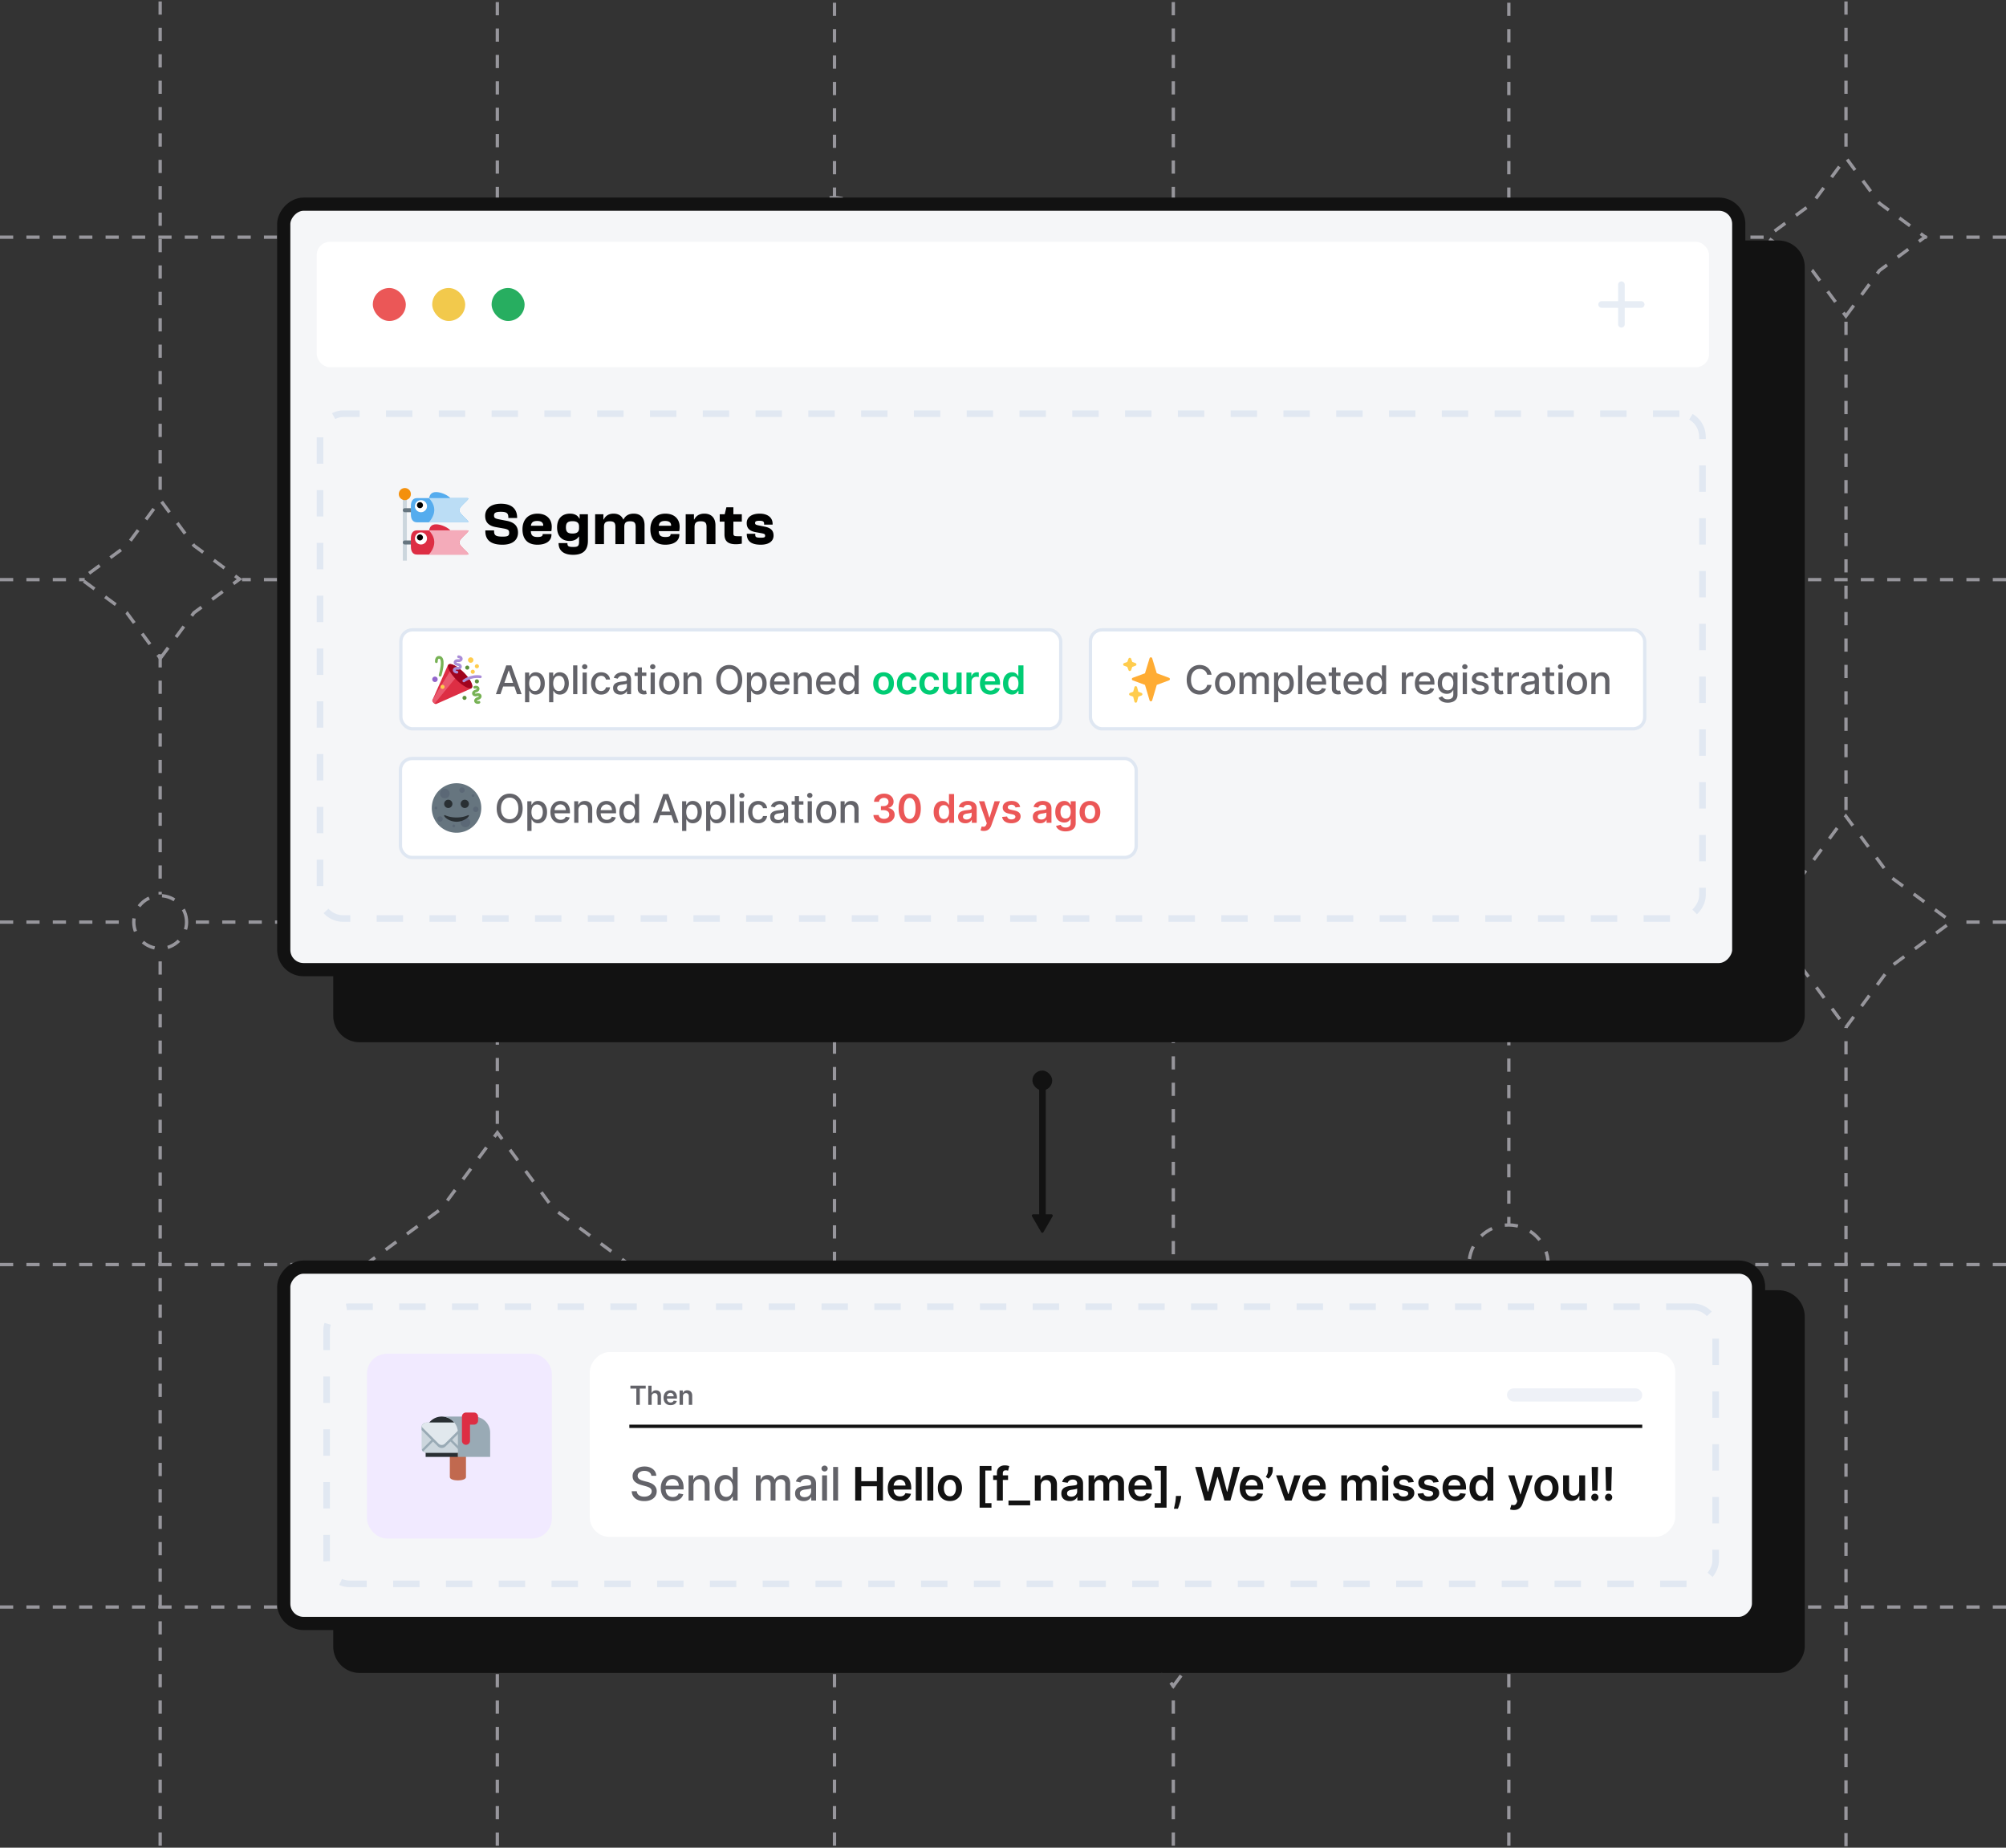 <svg xmlns="http://www.w3.org/2000/svg" xmlns:xlink="http://www.w3.org/1999/xlink" width="608" height="560" fill="none" xmlns:v="https://vecta.io/nano"><rect width="100%" height="100%" fill="#333333" stroke="none"/><style><![CDATA[.B{fill:#fff}.C{stroke:#121212}.D{fill:#636369}.E{fill:#121212}.F{stroke-width:4}.G{fill:#f5f6f8}.H{fill:#66757f}.I{fill:#dd2e44}.J{stroke:#dfe7f2}.K{stroke-width:2}.L{stroke-dasharray:8 8}]]></style><g stroke="#97969c" stroke-dasharray="4 4"><path d="M559.504-31.556v78.64m0 544.473v-280.31m0-65.742V97.287M457.312-31.179l.001 402.046m0 220.515V395.539M355.621-31.368v164.793m0 457.954v-81.246m0-293.993v244.395M252.93-31.179v90.743m0 531.81V83.867M150.739-31.366l-.001 373.692m0 249.057V425.4M48.547-31.558V152.27m0 439.102V288.354m0-90.065v72.832"/><path d="M0 487.054h330.227m277.773 0H379.607M0 383.261h112.263m495.737 0H469.346m-278.878 0h254.206M0 175.675h25.672m582.328 0H396.708m-80.708 0H73.358M0 279.468h39.48m568.521 0h-15.322m-65.324 0H57.12M0 71.882h239.558m368.442 0h-25.121m-48.339 0H265.522"/><use xlink:href="#E"/><path d="M559.48 95.8l10.183-13.818L583.48 71.8l-13.817-10.182L559.48 47.8l-10.182 13.818L535.48 71.8l13.818 10.182L559.48 95.8z"/><use xlink:href="#E" x="-307.019" y="-311.504"/><path d="M559.469 311.384l13.576-18.424 18.424-13.576-18.424-13.577-13.576-18.423-13.577 18.423-18.423 13.577 18.423 13.576 13.577 18.424zM150.754 423.29l16.97-23.029 23.03-16.971-23.03-16.971-16.97-23.029-16.971 23.029-23.029 16.971 23.029 16.971 16.971 23.029zm204.867-207.609l16.971-23.03 23.029-16.97-23.029-16.971-16.971-23.029-16.97 23.029-23.03 16.971 23.03 16.97 16.97 23.03z"/><circle r="12" transform="matrix(1 0 0 -1 457.246 383.261)"/><circle r="8" transform="matrix(1 0 0 -1 48.547 279.468)"/><circle r="12" transform="matrix(1 0 0 -1 252.598 71.882)"/></g><g transform="matrix(-1 0 0 1 543 72.882)"><rect x="-2" y="2" width="442" height="239" rx="6" class="E"/><rect x="-2" y="2" width="442" height="239" rx="6" class="C F"/></g><g transform="matrix(-1 0 0 1 525 59.882)"><rect x="-2" y="2" width="441" height="232" rx="6" class="G"/><rect x="-2" y="2" width="441" height="232" rx="6" class="C F"/></g><rect x="96" y="73.286" width="422" height="38" rx="4" class="B"/><rect x="113" y="87.286" width="10" height="10" rx="5" fill="#eb5757"/><rect x="131" y="87.286" width="10" height="10" rx="5" fill="#f2c94c"/><rect x="149" y="87.286" width="10" height="10" rx="5" fill="#27ae60"/><g fill="#e7edf5"><path d="M492.438 86.286a1 1 0 1 0-2 0h2zm-2 12a1 1 0 1 0 2 0h-2zm0-12v12h2v-12h-2z"/><path d="M497.437 93.286a1 1 0 1 0 .001-2l-.001 2zm-11.999-2a1 1 0 1 0-.001 2l.001-2zm12 0h-12l-.001 2h12l.001-2z"/></g><rect x="-1" y="1" width="419" height="153" rx="7" transform="matrix(-1 0 0 1 515 124.384)" class="G"/><path d="M152.288 165.09c3.42 0 4.716-1.728 4.716-3.654 0-1.764-.864-3.096-3.402-3.582l-2.142-.414c-1.404-.27-1.728-.45-1.728-1.224 0-.756.486-1.098 2.034-1.098 1.782 0 2.304.414 2.304 1.674v.198h2.664v-.144c0-2.394-1.44-4.176-4.878-4.176-3.456 0-4.806 1.818-4.806 3.654 0 1.872.972 3.042 3.276 3.438l2.124.378c1.692.288 1.872.576 1.872 1.386s-.378 1.116-1.908 1.116c-2.178 0-2.664-.378-2.664-1.71v-.18h-2.646v.234c0 2.664 1.638 4.104 5.184 4.104zm10.606 0c2.592 0 4.248-1.134 4.248-3.06v-.18h-2.664v.108c0 .558-.468.792-1.548.792-1.476 0-1.98-.504-2.034-1.764h6.21a8.16 8.16 0 0 0 .126-1.332c0-2.358-1.602-3.978-4.32-3.978-2.826 0-4.554 1.836-4.554 4.734 0 2.862 1.422 4.68 4.536 4.68zm-.072-7.2c1.26 0 1.872.522 1.818 1.458h-3.726c.108-.954.612-1.458 1.908-1.458zm9.86 6.066c1.368 0 2.322-.612 2.718-1.314h.108v1.404c0 1.404-.288 1.728-1.71 1.728-1.548 0-1.818-.234-1.818-1.17h-2.682c0 2.304 1.584 3.546 4.41 3.546 2.916 0 4.482-1.296 4.482-4.248v-8.046h-2.502v1.314h-.09c-.486-.99-1.512-1.494-2.808-1.494-2.574 0-3.942 1.638-3.942 4.158s1.332 4.122 3.834 4.122zm-1.152-4.122c0-1.278.45-1.872 1.998-1.872 1.296 0 1.98.45 1.98 1.602v.54c0 1.152-.702 1.602-1.998 1.602-1.53 0-1.98-.594-1.98-1.872zm11.534 5.076v-5.238c0-1.278.54-1.674 1.764-1.674 1.296 0 1.692.45 1.692 1.71v5.202h2.7v-5.202c0-1.314.522-1.71 1.746-1.71 1.314 0 1.692.45 1.692 1.71v5.202h2.7v-5.742c0-1.926-.954-3.492-3.294-3.492-1.674 0-2.574.774-3.078 1.764h-.09c-.45-1.062-1.386-1.764-2.934-1.764s-2.484.738-2.97 1.764h-.108v-1.584h-2.502v9.054h2.682zm18.593.18c2.592 0 4.248-1.134 4.248-3.06v-.18h-2.664v.108c0 .558-.468.792-1.548.792-1.476 0-1.98-.504-2.034-1.764h6.21a8.16 8.16 0 0 0 .126-1.332c0-2.358-1.602-3.978-4.32-3.978-2.826 0-4.554 1.836-4.554 4.734 0 2.862 1.422 4.68 4.536 4.68zm-.072-7.2c1.26 0 1.872.522 1.818 1.458h-3.726c.108-.954.612-1.458 1.908-1.458zm8.926 7.02v-5.13c0-1.368.558-1.782 1.854-1.782 1.368 0 1.782.45 1.782 1.71v5.202h2.7v-5.742c0-1.926-1.008-3.492-3.366-3.492-1.584 0-2.556.738-3.042 1.764h-.108v-1.584h-2.502v9.054h2.682zm12.563.036a9.52 9.52 0 0 0 1.764-.18v-2.25h-1.116c-1.17 0-1.44-.09-1.44-.882v-3.546h2.556v-2.232h-2.556v-2.106h-2.124l-.504 2.106h-1.512v2.232h1.44v3.852c0 2.142 1.134 3.006 3.492 3.006zm7.496.144c2.502 0 3.888-1.08 3.888-2.772 0-1.476-.792-2.34-2.7-2.7l-1.656-.342c-1.08-.216-1.242-.342-1.242-.774s.252-.666 1.332-.666c1.152 0 1.404.324 1.404.918v.252h2.574v-.252c0-2.034-1.692-3.078-3.906-3.078-2.574 0-3.942 1.188-3.942 2.862s.972 2.43 2.754 2.754l1.368.252c1.206.216 1.458.324 1.458.81 0 .45-.18.612-1.278.612-1.314 0-1.71-.144-1.71-.81v-.378h-2.574v.054c0 2.196 1.386 3.258 4.23 3.258z" fill="#000"/><g clip-path="url(#A)"><path d="M122.091 149.743h1.222v20.167h-1.222v-20.167z" fill="#ccd6dd"/><path d="M122.702 151.577c1.013 0 1.834-.821 1.834-1.834s-.821-1.833-1.834-1.833-1.833.821-1.833 1.833.821 1.834 1.833 1.834z" fill="#f4900c"/><path d="M125.757 165.021h-3.055a.61.61 0 1 1 0-1.222h3.055a.61.61 0 1 1 0 1.222z" class="H"/><path d="M139.202 164.41c0-1.35 3.794-3.667 2.444-3.667h-5.162c-.735-.894-2.808-1.833-4.31-1.833s-1.974.939-2.099 1.833h-3.707c-1.349 0-1.833 1.095-1.833 2.445v2.444c0 1.35.484 2.445 1.833 2.445h15.278c1.35 0-2.444-2.317-2.444-3.667z" class="I"/><path d="M127.591 165.021c1.013 0 1.833-.821 1.833-1.833s-.82-1.834-1.833-1.834-1.833.821-1.833 1.834.821 1.833 1.833 1.833z" class="B"/><path d="M127.286 163.799c.506 0 .916-.41.916-.917s-.41-.916-.916-.916-.917.41-.917.916.411.917.917.917z" fill="#000"/><path d="M141.647 160.743h-11.634c1.264 1.397 2.898 3.951-.023 7.333h11.657c1.35 0-2.444-2.316-2.444-3.666s3.794-3.667 2.444-3.667z" fill="#f4abba"/><path d="M125.757 155.244h-3.055a.61.61 0 1 1 0-1.223h3.055a.61.61 0 1 1 0 1.223z" class="H"/><path d="M139.202 154.633c0-1.35 3.794-3.667 2.444-3.667h-5.161c-.735-.895-2.808-1.833-4.311-1.833s-1.974.938-2.099 1.833h-3.707c-1.349 0-1.833 1.095-1.833 2.445v2.444c0 1.35.484 2.444 1.833 2.444h15.278c1.35 0-2.444-2.316-2.444-3.666z" fill="#55acee"/><path d="M127.591 155.244c1.013 0 1.833-.821 1.833-1.834s-.82-1.833-1.833-1.833-1.833.821-1.833 1.833.821 1.834 1.833 1.834z" class="B"/><path d="M127.286 154.021c.506 0 .916-.411.916-.917s-.41-.916-.916-.916-.917.41-.917.916a.92.92 0 0 0 .917.917z" fill="#000"/><path d="M141.647 150.966h-11.634c1.264 1.397 2.898 3.951-.023 7.333h11.657c1.35 0-2.444-2.317-2.444-3.667s3.794-3.666 2.444-3.666z" fill="#bbddf5"/></g><rect x="121.369" y="229.884" width="223" height="30" rx="3.5" class="B"/><g clip-path="url(#B)"><path d="M145.869 244.884c0 4.141-3.358 7.5-7.5 7.5s-7.5-3.359-7.5-7.5a7.5 7.5 0 1 1 15 0z" class="H"/><g fill="#5b6876"><use xlink:href="#F"/><path d="M141.077 250.717a1.46 1.46 0 0 0 1.459-1.458 1.46 1.46 0 0 0-1.459-1.458 1.46 1.46 0 0 0-1.458 1.458 1.46 1.46 0 0 0 1.458 1.458z"/><use xlink:href="#G"/><use xlink:href="#H"/><path d="M143.369 241.55c.23 0 .416-.186.416-.417s-.186-.416-.416-.416-.417.186-.417.416.187.417.417.417zm-5.833 9.167c.23 0 .416-.186.416-.417s-.186-.416-.416-.416-.417.186-.417.416.187.417.417.417zm6.666-4.584c.461 0 .834-.373.834-.833s-.373-.833-.834-.833-.833.373-.833.833.373.833.833.833zm-10.834 2.917c.461 0 .834-.373.834-.833s-.373-.833-.834-.833-.833.373-.833.833.373.833.833.833z"/></g><path d="M138.369 247.76c-2.917 0-3.75-1.09-3.75-.575s1.667 1.865 3.75 1.865 3.75-1.349 3.75-1.865-.833.575-3.75.575zm3.75-4.126a1.25 1.25 0 1 1-2.5 0 1.25 1.25 0 1 1 2.5 0zm-5 0a1.25 1.25 0 1 1-2.5 0 1.25 1.25 0 1 1 2.5 0z" fill="#292f33"/></g><path d="M158.409 245.02c0 .932-.171 1.733-.511 2.404s-.809 1.181-1.402 1.542-1.263.537-2.016.537-1.43-.179-2.024-.537-1.057-.876-1.398-1.547-.511-1.47-.511-2.399.17-1.731.511-2.399.807-1.185 1.398-1.543 1.268-.541 2.024-.541 1.425.181 2.016.541 1.061.873 1.402 1.543.511 1.467.511 2.399zm-1.304 0c0-.71-.115-1.308-.345-1.794s-.54-.858-.938-1.108-.842-.379-1.342-.379-.952.126-1.347.379-.707.619-.937 1.108-.341 1.084-.341 1.794.114 1.31.341 1.798.542.856.937 1.108.844.375 1.347.375.947-.125 1.342-.375.71-.622.938-1.108.345-1.088.345-1.798zm2.723 6.818v-9h1.245v1.061h.106c.074-.136.181-.294.32-.473s.332-.335.579-.468.574-.205.98-.205c.529 0 1 .134 1.415.401s.74.652.976 1.155.358 1.107.358 1.815-.118 1.314-.354 1.819-.559.891-.971 1.164-.882.405-1.411.405c-.397 0-.723-.067-.976-.201s-.446-.289-.588-.468a3.53 3.53 0 0 1-.328-.478h-.077v3.473h-1.274zm1.249-5.727c0 .46.067.864.2 1.21s.327.618.58.814.562.29.929.29c.38 0 .699-.101.954-.303s.449-.481.58-.831.2-.742.2-1.18c0-.432-.065-.82-.196-1.163s-.321-.615-.579-.814-.576-.299-.959-.299c-.37 0-.682.096-.938.286s-.444.456-.575.797-.196.739-.196 1.193zm8.859 3.405c-.645 0-1.201-.138-1.667-.413a2.8 2.8 0 0 1-1.073-1.172c-.25-.506-.375-1.098-.375-1.777 0-.671.125-1.262.375-1.773s.605-.911 1.056-1.197.986-.431 1.594-.431c.369 0 .727.061 1.074.183s.658.314.933.576.493.6.652 1.018.239.919.239 1.513v.452h-5.203v-.955h3.954c0-.335-.068-.632-.204-.891s-.328-.467-.576-.617-.531-.226-.86-.226c-.358 0-.671.088-.938.264a1.76 1.76 0 0 0-.613.682c-.143.278-.214.581-.214.907v.746c0 .438.077.81.231 1.117s.373.541.652.703a1.93 1.93 0 0 0 .975.238c.242 0 .462-.034.661-.102a1.43 1.43 0 0 0 .516-.315 1.38 1.38 0 0 0 .332-.516l1.206.217c-.097.356-.27.667-.52.934s-.558.47-.933.618-.797.217-1.274.217zm5.376-4.019v3.887h-1.274v-6.546h1.223v1.066h.081a1.87 1.87 0 0 1 .707-.836c.324-.21.731-.315 1.223-.315.446 0 .837.094 1.172.281a1.89 1.89 0 0 1 .78.827c.184.367.277.82.277 1.359v4.164h-1.275v-4.01c0-.475-.123-.845-.37-1.112s-.587-.405-1.019-.405c-.295 0-.558.064-.788.192a1.37 1.37 0 0 0-.541.562c-.131.244-.196.54-.196.886zm8.598 4.019c-.644 0-1.2-.138-1.666-.413s-.821-.669-1.074-1.172-.375-1.098-.375-1.777c0-.671.125-1.262.375-1.773s.606-.911 1.057-1.197.986-.431 1.594-.431c.369 0 .727.061 1.074.183s.657.314.933.576.493.6.652 1.018.239.919.239 1.513v.452h-5.203v-.955h3.954c0-.335-.068-.632-.204-.891a1.55 1.55 0 0 0-.576-.617c-.244-.151-.531-.226-.861-.226-.357 0-.67.088-.937.264a1.77 1.77 0 0 0-.614.682c-.142.278-.213.581-.213.907v.746c0 .438.077.81.23 1.117s.374.541.652.703.604.238.976.238c.242 0 .462-.034.661-.102s.37-.176.515-.315a1.37 1.37 0 0 0 .333-.516l1.206.217c-.097.356-.27.667-.52.934s-.558.47-.933.618-.797.217-1.275.217zm6.553-.004c-.529 0-1-.135-1.415-.405s-.736-.661-.972-1.164-.349-1.112-.349-1.819.118-1.313.354-1.815.565-.888.98-1.155.885-.401 1.41-.401c.406 0 .733.068.98.205s.443.289.58.468a4.05 4.05 0 0 1 .324.473h.076v-3.242h1.275v8.727h-1.245v-1.019h-.106c-.077.14-.188.299-.333.478s-.338.335-.588.468-.574.201-.971.201zm.281-1.087c.366 0 .676-.097.929-.29s.449-.467.579-.814.201-.75.201-1.21c0-.454-.066-.852-.196-1.193s-.323-.607-.576-.797-.565-.286-.937-.286c-.384 0-.703.1-.959.299s-.449.47-.579.814a3.31 3.31 0 0 0-.192 1.163c0 .438.065.831.196 1.18s.324.627.579.831.577.303.955.303zm8.555.959h-1.397l3.14-8.727h1.522l3.14 8.727h-1.398l-2.467-7.142h-.068l-2.472 7.142zm.235-3.418h4.534v1.108h-4.534v-1.108zm7.208 5.872v-9h1.245v1.061h.106a3.53 3.53 0 0 1 .32-.473c.139-.179.332-.335.579-.468s.574-.205.98-.205c.529 0 1 .134 1.415.401s.74.652.976 1.155.358 1.107.358 1.815-.118 1.314-.354 1.819-.559.891-.971 1.164-.882.405-1.411.405c-.398 0-.723-.067-.976-.201s-.446-.289-.588-.468a3.53 3.53 0 0 1-.328-.478h-.077v3.473h-1.274zm1.249-5.727c0 .46.067.864.2 1.21s.327.618.58.814.562.29.929.29c.38 0 .698-.101.954-.303s.449-.481.58-.831.2-.742.2-1.18c0-.432-.065-.82-.196-1.163s-.321-.615-.58-.814-.575-.299-.958-.299c-.37 0-.682.096-.938.286s-.444.456-.575.797-.196.739-.196 1.193zm6.037 5.727v-9h1.245v1.061h.106c.074-.136.181-.294.32-.473s.332-.335.579-.468.574-.205.981-.205c.528 0 1 .134 1.414.401s.74.652.976 1.155.358 1.107.358 1.815-.118 1.314-.354 1.819-.559.891-.971 1.164-.882.405-1.411.405c-.397 0-.723-.067-.975-.201s-.446-.289-.589-.468a3.53 3.53 0 0 1-.328-.478h-.076v3.473h-1.275zm1.249-5.727c0 .46.067.864.2 1.21s.327.618.58.814.562.29.929.29c.381 0 .699-.101.954-.303s.449-.481.58-.831.2-.742.2-1.18c0-.432-.065-.82-.196-1.163s-.321-.615-.579-.814-.576-.299-.959-.299c-.369 0-.682.096-.938.286s-.444.456-.575.797-.196.739-.196 1.193zm7.312-5.454v8.727h-1.274v-8.727h1.274zm1.594 8.727v-6.546h1.274v6.546h-1.274zm.643-7.556a.81.81 0 0 1-.571-.221c-.156-.151-.234-.33-.234-.537s.078-.389.234-.537a.8.8 0 0 1 .571-.226c.222 0 .411.075.567.226s.239.327.239.537-.08.386-.239.537-.345.221-.567.221zm4.982 7.688c-.633 0-1.179-.144-1.636-.431s-.804-.688-1.048-1.197-.367-1.091-.367-1.747c0-.665.125-1.252.375-1.76s.603-.911 1.057-1.197.99-.431 1.607-.431c.497 0 .94.092 1.329.277s.703.438.942.767a2.32 2.32 0 0 1 .43 1.155h-1.24c-.068-.307-.224-.571-.468-.793s-.566-.332-.972-.332c-.355 0-.666.094-.933.281s-.47.449-.618.793-.222.744-.222 1.21c0 .477.073.889.218 1.236s.349.615.613.805.581.286.942.286c.241 0 .46-.044.656-.132a1.35 1.35 0 0 0 .499-.388c.136-.168.231-.369.285-.605h1.24c-.045.423-.183.801-.413 1.133s-.538.594-.925.784-.834.286-1.351.286zm5.837.013c-.415 0-.79-.077-1.125-.23a1.9 1.9 0 0 1-.797-.678c-.193-.295-.29-.658-.29-1.087 0-.369.071-.673.213-.912s.334-.427.575-.566a2.99 2.99 0 0 1 .81-.316c.298-.071.602-.125.912-.162l.955-.11c.244-.032.421-.081.532-.15s.166-.179.166-.332v-.03c0-.372-.105-.66-.315-.865s-.517-.307-.929-.307c-.429 0-.767.096-1.014.286s-.413.396-.507.626l-1.198-.272c.142-.398.35-.719.623-.964s.592-.426.95-.536.734-.171 1.129-.171c.261 0 .538.031.831.094s.571.17.827.332.47.394.635.695.247.686.247 1.163v4.347h-1.244v-.895h-.052c-.082.165-.206.327-.37.486s-.377.291-.635.396-.568.158-.929.158zm.277-1.023c.352 0 .653-.07.903-.209s.445-.321.575-.545.201-.47.201-.729v-.844c-.046.046-.134.088-.265.128s-.274.07-.438.098l-.482.073-.392.051a3.15 3.15 0 0 0-.678.157c-.201.074-.363.181-.485.32s-.179.318-.179.545c0 .316.116.554.349.716s.53.239.891.239zm7.585-5.668v1.023h-3.575v-1.023h3.575zm-2.616-1.568h1.274v6.192c0 .247.037.433.111.558s.169.206.285.252.249.063.388.063c.102 0 .192-.007.269-.021l.179-.034.23 1.053c-.074.028-.179.056-.316.085s-.307.048-.511.051c-.335.006-.648-.054-.938-.179a1.61 1.61 0 0 1-.703-.58c-.179-.261-.268-.589-.268-.984v-6.456zm3.906 8.114v-6.546h1.274v6.546h-1.274zm.643-7.556a.81.81 0 0 1-.571-.221c-.156-.151-.234-.33-.234-.537s.078-.389.234-.537a.8.8 0 0 1 .571-.226c.222 0 .411.075.567.226s.239.327.239.537-.08.386-.239.537-.345.221-.567.221zm4.982 7.688c-.613 0-1.149-.141-1.606-.422s-.813-.675-1.066-1.18-.379-1.097-.379-1.773.126-1.273.379-1.781.608-.904 1.066-1.185.993-.422 1.606-.422 1.149.141 1.607.422.812.676 1.065 1.185.379 1.102.379 1.781-.126 1.267-.379 1.773a2.85 2.85 0 0 1-1.065 1.18c-.458.281-.993.422-1.607.422zm.004-1.07c.398 0 .728-.105.989-.315s.455-.49.58-.84.191-.734.191-1.154-.064-.802-.191-1.151-.319-.635-.58-.848-.591-.32-.989-.32-.733.107-.997.32a1.91 1.91 0 0 0-.584.848c-.125.349-.187.733-.187 1.151s.062.805.187 1.154.323.63.584.84.597.315.997.315zm5.624-2.949v3.887h-1.274v-6.546h1.223v1.066h.08a1.88 1.88 0 0 1 .708-.836c.324-.21.731-.315 1.223-.315.446 0 .837.094 1.172.281a1.89 1.89 0 0 1 .78.827c.184.367.277.82.277 1.359v4.164h-1.275v-4.01c0-.475-.123-.845-.37-1.112s-.587-.405-1.019-.405c-.295 0-.558.064-.788.192a1.37 1.37 0 0 0-.541.562c-.131.244-.196.54-.196.886z" class="D"/><path d="M267.934 249.503c-.613 0-1.159-.105-1.636-.315a2.74 2.74 0 0 1-1.125-.878 2.27 2.27 0 0 1-.439-1.3h1.602c.015.236.093.442.235.618s.331.308.566.405.5.145.793.145c.313 0 .59-.054.831-.162s.43-.264.567-.46.203-.422.2-.678c.003-.264-.065-.497-.204-.699s-.341-.359-.606-.473-.576-.17-.946-.17h-.771v-1.219h.771c.304 0 .57-.053.797-.158s.411-.252.541-.443.195-.416.192-.669c.003-.247-.052-.462-.166-.643s-.268-.328-.473-.431a1.56 1.56 0 0 0-.712-.153c-.267 0-.514.048-.741.145s-.411.234-.55.413-.213.386-.221.631h-1.522c.012-.489.152-.918.422-1.287s.637-.662 1.091-.869.965-.316 1.53-.316c.582 0 1.088.11 1.517.328s.766.507 1.001.874.354.771.354 1.214c.003.492-.142.904-.435 1.236s-.67.55-1.142.652v.068c.614.086 1.084.313 1.411.682s.493.823.49 1.368c0 .489-.139.926-.418 1.313s-.656.684-1.142.903-1.037.328-1.662.328zm7.79.047c-.701 0-1.304-.178-1.806-.533s-.885-.873-1.155-1.547-.401-1.49-.401-2.441.138-1.762.405-2.429.655-1.182 1.155-1.534 1.104-.529 1.802-.529 1.3.176 1.803.529.888.863 1.155 1.534.405 1.48.405 2.429c0 .954-.135 1.77-.405 2.446s-.652 1.187-1.155 1.542-1.101.533-1.803.533zm0-1.334c.546 0 .976-.268 1.292-.805s.477-1.334.477-2.382c0-.694-.073-1.276-.217-1.747s-.35-.827-.614-1.066-.577-.362-.938-.362c-.542 0-.971.27-1.286.81s-.475 1.325-.478 2.365c-.003.696.067 1.281.209 1.755s.349.833.614 1.074.578.358.941.358zm9.961 1.283a2.48 2.48 0 0 1-1.381-.396c-.406-.265-.727-.648-.963-1.151s-.353-1.114-.353-1.832c0-.728.119-1.341.358-1.841s.566-.882.975-1.138.866-.388 1.368-.388c.384 0 .699.065.946.196s.444.283.588.465a2.81 2.81 0 0 1 .337.507h.064v-3.264h1.547v8.727h-1.517v-1.031h-.094c-.079.159-.194.328-.345.507s-.349.326-.597.451-.558.188-.933.188zm.431-1.266c.326 0 .605-.088.835-.264s.405-.428.524-.746.179-.689.179-1.112-.06-.791-.179-1.104-.29-.555-.52-.728-.507-.26-.839-.26c-.344 0-.631.089-.861.268s-.404.426-.52.742-.175.676-.175 1.082.058.774.175 1.095.294.57.524.754.518.273.857.273zm6.462 1.283a2.72 2.72 0 0 1-1.12-.222 1.83 1.83 0 0 1-.785-.664c-.19-.293-.285-.654-.285-1.083 0-.369.068-.675.204-.916s.323-.435.559-.58a2.83 2.83 0 0 1 .797-.328c.298-.076.606-.132.924-.166l.934-.106c.238-.035.411-.086.519-.154s.167-.18.167-.328v-.026c0-.321-.096-.569-.286-.745s-.464-.264-.822-.264c-.378 0-.678.082-.899.247s-.367.359-.444.583l-1.44-.204c.114-.398.301-.73.562-.997s.581-.472.959-.605.796-.205 1.253-.205a4.08 4.08 0 0 1 .942.111 2.66 2.66 0 0 1 .856.366c.259.168.466.397.623.686s.238.652.238 1.087v4.381h-1.483v-.899h-.051c-.094.181-.226.352-.396.511a1.9 1.9 0 0 1-.635.379c-.253.094-.55.141-.891.141zm.401-1.134c.309 0 .578-.061.805-.183s.402-.29.524-.494a1.26 1.26 0 0 0 .188-.669v-.772a.72.72 0 0 1-.247.111 3.65 3.65 0 0 1-.384.09l-.422.068-.362.051c-.23.031-.436.082-.618.153s-.325.171-.43.299a.73.73 0 0 0-.158.486c0 .284.104.498.311.643s.472.217.793.217zm5.211 3.456c-.21 0-.405-.017-.584-.051s-.317-.068-.422-.111l.358-1.201a2.06 2.06 0 0 0 .601.093.73.73 0 0 0 .464-.166c.137-.105.252-.281.346-.528l.132-.354-2.374-6.682h1.636l1.509 4.944h.068l1.513-4.944h1.641l-2.621 7.338c-.122.347-.284.644-.486.891s-.449.44-.741.571-.637.2-1.04.2zm11.008-7.27l-1.406.154c-.04-.142-.109-.276-.209-.401s-.227-.226-.392-.302-.366-.115-.605-.115c-.321 0-.591.069-.81.208s-.322.32-.319.542c-.003.19.067.345.209.464s.383.217.716.294l1.116.239c.619.133 1.08.345 1.381.635s.457.669.46 1.138c-.003.411-.124.775-.362 1.09s-.564.557-.985.733-.903.265-1.448.265c-.802 0-1.447-.168-1.935-.503a2.02 2.02 0 0 1-.874-1.411l1.505-.145c.068.296.213.519.434.669s.51.226.865.226c.367 0 .661-.075.882-.226s.337-.336.337-.558a.58.58 0 0 0-.217-.464c-.142-.122-.364-.216-.665-.282l-1.117-.234c-.627-.131-1.092-.351-1.393-.66s-.45-.708-.447-1.185a1.67 1.67 0 0 1 .328-1.048 2.14 2.14 0 0 1 .933-.691c.4-.165.862-.247 1.385-.247.767 0 1.371.163 1.811.49s.717.769.822 1.325zm6.033 4.948c-.415 0-.788-.074-1.121-.222a1.83 1.83 0 0 1-.784-.664c-.19-.293-.285-.654-.285-1.083 0-.369.068-.675.204-.916a1.59 1.59 0 0 1 .558-.58c.236-.144.502-.254.797-.328s.607-.132.925-.166l.933-.106c.239-.035.412-.086.52-.154s.166-.18.166-.328v-.026c0-.321-.095-.569-.285-.745s-.465-.264-.823-.264c-.377 0-.677.082-.899.247s-.366.359-.443.583l-1.44-.204c.113-.398.301-.73.562-.997s.581-.472.959-.605.796-.205 1.253-.205a4.08 4.08 0 0 1 .942.111 2.66 2.66 0 0 1 .856.366c.259.168.466.397.622.686s.239.652.239 1.087v4.381h-1.483v-.899h-.051c-.094.181-.226.352-.396.511a1.91 1.91 0 0 1-.635.379c-.253.094-.55.141-.891.141zm.401-1.134c.309 0 .578-.061.805-.183s.402-.29.524-.494a1.26 1.26 0 0 0 .188-.669v-.772c-.049.04-.131.077-.247.111a3.65 3.65 0 0 1-.384.09l-.422.068-.362.051c-.23.031-.436.082-.618.153s-.325.171-.43.299-.158.287-.158.486c0 .284.104.498.311.643s.472.217.793.217zm7.333 3.593c-.554 0-1.03-.076-1.428-.226s-.717-.347-.959-.597a2.06 2.06 0 0 1-.502-.831l1.389-.336c.062.127.153.254.272.379s.28.233.482.315.462.128.771.128c.438 0 .8-.106 1.087-.32s.43-.556.43-1.039v-1.24h-.076a2.2 2.2 0 0 1-.35.49c-.15.167-.351.308-.601.422s-.558.17-.933.17c-.503 0-.959-.118-1.368-.354s-.73-.593-.971-1.065-.358-1.068-.358-1.781c0-.719.119-1.326.358-1.82s.566-.873.976-1.129.865-.388 1.367-.388c.384 0 .699.065.946.196s.449.283.597.465.26.348.337.507h.085v-1.083h1.521v6.652c0 .56-.133 1.023-.4 1.39s-.632.64-1.096.822-.988.273-1.576.273zm.013-3.895c.326 0 .605-.08.835-.239a1.47 1.47 0 0 0 .524-.686c.119-.298.179-.656.179-1.074 0-.412-.06-.772-.179-1.082s-.29-.55-.52-.72-.507-.26-.839-.26c-.344 0-.631.089-.861.268s-.404.425-.52.737-.175.662-.175 1.057c0 .401.058.752.175 1.053s.294.531.524.699a1.45 1.45 0 0 0 .857.247zm7.375 1.432c-.639 0-1.193-.141-1.662-.422a2.87 2.87 0 0 1-1.091-1.181c-.255-.505-.383-1.096-.383-1.772s.128-1.269.383-1.777.623-.904 1.091-1.185 1.023-.422 1.662-.422 1.193.141 1.662.422.831.676 1.087 1.185.388 1.1.388 1.777-.13 1.267-.388 1.772-.618.9-1.087 1.181-1.023.422-1.662.422zm.009-1.236c.346 0 .636-.095.869-.286a1.72 1.72 0 0 0 .52-.775c.116-.324.175-.685.175-1.083s-.059-.762-.175-1.086a1.72 1.72 0 0 0-.52-.78c-.233-.193-.523-.29-.869-.29-.355 0-.651.097-.887.29a1.75 1.75 0 0 0-.524.78c-.113.324-.17.686-.17 1.086s.057.759.17 1.083.291.582.524.775.532.286.887.286z" fill="#eb5757"/><rect x="121.369" y="229.884" width="223" height="30" rx="3.5" class="J"/><rect x="121.5" y="190.884" width="200" height="30" rx="3.5" class="B"/><g clip-path="url(#C)"><path d="M135.844 201.504a.59.59 0 0 0-.112.164l-.003-.003-4.674 10.528.005.004c-.087.168.058.51.355.807s.639.442.807.356l.004.004 10.528-4.674-.004-.004c.062-.029.118-.064.165-.112.651-.651-.405-2.761-2.357-4.714s-4.063-3.007-4.714-2.356h0z" class="I"/><path d="M136.416 203.384l-5.243 8.544-.118.265.005.004c-.087.168.058.51.355.807.097.097.198.17.296.232l6.372-7.769-1.667-2.083z" fill="#ea596e"/><path d="M140.589 203.828c1.945 1.947 3.026 4.022 2.412 4.635s-2.689-.466-4.636-2.412-3.026-4.022-2.413-4.636 2.69.466 4.637 2.413h0z" fill="#a0041e"/><path d="M138.746 204.054c-.083.067-.191.102-.306.09-.362-.039-.666-.165-.879-.364-.225-.21-.336-.493-.306-.776.053-.496.552-.952 1.401-.861.331.036.478-.07.483-.121s-.115-.186-.446-.222c-.361-.039-.666-.165-.879-.364-.225-.21-.337-.493-.306-.775.054-.497.552-.953 1.401-.861.241.026.368-.024.421-.056.043-.026.06-.051.062-.066.005-.05-.115-.185-.446-.221-.229-.025-.394-.23-.369-.459s.229-.395.459-.37c.849.092 1.239.643 1.185 1.14s-.552.953-1.402.861c-.241-.026-.367.024-.421.056-.043.026-.06.051-.062.066-.005.05.115.185.446.221.849.092 1.239.643 1.185 1.14s-.551.952-1.4.86c-.241-.026-.368.024-.422.056-.043.027-.06.052-.062.066-.005.05.115.186.446.222.228.025.395.23.369.459-.011.114-.069.213-.152.279h0z" fill="#aa8dd8"/><path d="M143.776 207.907c.822-.232 1.389.135 1.524.616s-.158 1.09-.979 1.321c-.321.09-.418.243-.405.292s.177.13.497.04c.822-.231 1.389.135 1.524.616s-.157 1.089-.979 1.321c-.321.09-.417.244-.403.292s.176.13.496.04c.221-.062.452.067.514.288s-.067.452-.289.514c-.821.231-1.388-.135-1.524-.616s.158-1.089.98-1.321c.321-.09.417-.243.403-.292s-.176-.13-.496-.04c-.822.232-1.389-.134-1.524-.616s.157-1.089.979-1.321c.32-.09.417-.244.403-.292s-.176-.13-.496-.04c-.222.062-.452-.067-.514-.288s.067-.451.289-.514h0z" fill="#77b255"/><path d="M140.584 206.783c-.122 0-.243-.053-.326-.156-.144-.18-.114-.442.065-.586.091-.073 2.258-1.774 5.32-1.336.228.032.386.243.354.471s-.242.387-.472.353c-2.706-.384-4.661 1.148-4.681 1.163-.077.062-.169.091-.26.091h0z" fill="#aa8dd8"/><path d="M133.398 205.051c-.04 0-.08-.006-.12-.018-.221-.066-.346-.298-.279-.519.472-1.572.9-4.08.374-4.735-.059-.074-.148-.147-.351-.131-.391.03-.354.854-.353.863.017.229-.155.429-.385.446s-.429-.155-.446-.384c-.043-.575.136-1.681 1.121-1.756.44-.033.806.12 1.064.44.988 1.23-.015 4.795-.226 5.497-.054.18-.22.297-.399.297z" fill="#77b255"/><use xlink:href="#I" fill="#5c913b"/><path d="M131.833 206.717c.461 0 .834-.373.834-.833s-.373-.833-.834-.833-.833.373-.833.833.373.833.833.833z" fill="#9266cc"/><g fill="#5c913b"><path d="M144.542 207.134c.345 0 .625-.28.625-.625s-.28-.625-.625-.625-.625.28-.625.625.28.625.625.625zm-3.75 5c.345 0 .625-.28.625-.625s-.28-.625-.625-.625-.625.28-.625.625.28.625.625.625z"/></g><g fill="#ffcc4d"><path d="M142.666 200.883c.461 0 .834-.373.834-.833s-.373-.833-.834-.833-.833.373-.833.833.373.833.833.833zm1.876 1.668c.345 0 .625-.28.625-.625s-.28-.625-.625-.625-.625.28-.625.625.28.625.625.625zm-1.25 1.666c.345 0 .625-.28.625-.625s-.28-.625-.625-.625-.625.28-.625.625.28.625.625.625zm-9.167 4.584c.345 0 .625-.28.625-.625s-.28-.625-.625-.625-.625.28-.625.625.28.625.625.625z"/></g></g><path d="M151.696 210.384h-1.398l3.141-8.727h1.521l3.141 8.727h-1.398l-2.467-7.142h-.068l-2.472 7.142zm.234-3.418h4.534v1.108h-4.534v-1.108zm7.209 5.872v-9h1.244v1.061h.107a3.61 3.61 0 0 1 .319-.473c.14-.179.333-.335.58-.468s.574-.205.98-.205c.528 0 1 .134 1.415.401s.74.652.976 1.155.358 1.107.358 1.815-.118 1.314-.354 1.819-.56.891-.972 1.164-.882.405-1.41.405c-.398 0-.723-.067-.976-.201s-.446-.289-.588-.468a3.44 3.44 0 0 1-.328-.478h-.077v3.473h-1.274zm1.248-5.727c0 .46.067.864.201 1.21s.326.618.579.814.563.29.929.29c.381 0 .699-.101.955-.303a1.87 1.87 0 0 0 .579-.831 3.27 3.27 0 0 0 .201-1.18c0-.432-.066-.82-.196-1.163s-.321-.615-.58-.814-.575-.299-.959-.299c-.369 0-.682.096-.937.286s-.445.456-.576.797-.196.739-.196 1.193zm6.038 5.727v-9h1.244v1.061h.107a3.53 3.53 0 0 1 .32-.473c.139-.179.332-.335.579-.468s.574-.205.98-.205c.529 0 1 .134 1.415.401s.74.652.976 1.155.358 1.107.358 1.815-.118 1.314-.354 1.819-.56.891-.971 1.164-.883.405-1.411.405c-.398 0-.723-.067-.976-.201s-.446-.289-.588-.468a3.53 3.53 0 0 1-.328-.478h-.077v3.473h-1.274zm1.249-5.727c0 .46.066.864.2 1.21s.327.618.58.814.562.29.929.29c.38 0 .698-.101.954-.303s.449-.481.58-.831.2-.742.2-1.18c0-.432-.065-.82-.196-1.163s-.321-.615-.58-.814-.575-.299-.958-.299c-.37 0-.682.096-.938.286s-.445.456-.575.797-.196.739-.196 1.193zm7.312-5.454v8.727h-1.275v-8.727h1.275zm1.594 8.727v-6.546h1.274v6.546h-1.274zm.643-7.556a.81.81 0 0 1-.571-.221c-.156-.151-.234-.33-.234-.537s.078-.389.234-.537a.8.8 0 0 1 .571-.226c.222 0 .411.075.567.226s.239.327.239.537-.08.386-.239.537-.345.221-.567.221zm4.982 7.688c-.633 0-1.179-.144-1.636-.431s-.804-.688-1.049-1.197-.366-1.091-.366-1.747c0-.665.125-1.252.375-1.76s.602-.911 1.057-1.197.99-.431 1.606-.431c.497 0 .941.092 1.33.277s.703.438.942.767a2.32 2.32 0 0 1 .43 1.155h-1.24a1.49 1.49 0 0 0-.469-.793c-.241-.221-.565-.332-.971-.332-.356 0-.667.094-.934.281s-.47.449-.618.793-.221.744-.221 1.21c0 .477.072.889.217 1.236s.35.615.614.805.581.286.942.286c.241 0 .46-.044.656-.132a1.34 1.34 0 0 0 .498-.388c.137-.168.232-.369.286-.605h1.24c-.045.423-.183.801-.413 1.133a2.38 2.38 0 0 1-.925.784c-.384.191-.834.286-1.351.286zm5.836.013c-.414 0-.789-.077-1.125-.23s-.6-.383-.797-.678-.289-.658-.289-1.087c0-.369.071-.673.213-.912s.334-.427.575-.566a2.98 2.98 0 0 1 .81-.316c.298-.071.602-.125.912-.162l.954-.11c.245-.032.422-.081.533-.15s.166-.179.166-.332v-.03c0-.372-.105-.66-.315-.865s-.517-.307-.929-.307c-.429 0-.767.096-1.014.286s-.414.396-.508.626l-1.197-.272c.142-.398.349-.719.622-.964s.592-.426.95-.536.735-.171 1.13-.171c.261 0 .538.031.831.094a2.43 2.43 0 0 1 .826.332c.259.162.471.394.635.695s.247.686.247 1.163v4.347h-1.244v-.895h-.051c-.082.165-.206.327-.371.486s-.376.291-.635.396-.568.158-.929.158zm.277-1.023c.353 0 .654-.07.904-.209s.444-.321.575-.545a1.41 1.41 0 0 0 .2-.729v-.844c-.045.046-.133.088-.264.128s-.274.07-.439.098l-.481.073-.392.051c-.248.031-.473.083-.678.157s-.364.181-.486.32-.179.318-.179.545c0 .316.117.554.35.716s.53.239.89.239zm7.586-5.668v1.023h-3.575v-1.023h3.575zm-2.617-1.568h1.275v6.192c0 .247.037.433.11.558s.169.206.286.252a1.16 1.16 0 0 0 .388.063 1.51 1.51 0 0 0 .268-.021l.179-.034.23 1.053c-.074.028-.179.056-.315.085s-.307.048-.511.051a2.24 2.24 0 0 1-.938-.179c-.29-.125-.524-.318-.703-.58s-.269-.589-.269-.984v-6.456zm3.906 8.114v-6.546h1.275v6.546h-1.275zm.644-7.556c-.222 0-.412-.073-.571-.221s-.235-.33-.235-.537.079-.389.235-.537a.8.8 0 0 1 .571-.226c.221 0 .41.075.567.226s.238.327.238.537-.079.386-.238.537-.346.221-.567.221zm4.982 7.688c-.614 0-1.149-.141-1.607-.422a2.85 2.85 0 0 1-1.065-1.18c-.253-.506-.379-1.097-.379-1.773s.126-1.273.379-1.781.608-.904 1.065-1.185.993-.422 1.607-.422 1.149.141 1.606.422.813.676 1.066 1.185.379 1.102.379 1.781-.126 1.267-.379 1.773-.608.899-1.066 1.18-.993.422-1.606.422zm.004-1.07c.398 0 .727-.105.989-.315s.454-.49.579-.84a3.33 3.33 0 0 0 .192-1.154 3.32 3.32 0 0 0-.192-1.151c-.125-.352-.318-.635-.579-.848s-.591-.32-.989-.32-.733.107-.997.32a1.91 1.91 0 0 0-.584.848c-.125.349-.187.733-.187 1.151s.062.805.187 1.154.323.63.584.84.596.315.997.315zm5.623-2.949v3.887h-1.274v-6.546h1.223v1.066h.081c.151-.347.386-.625.708-.836s.731-.315 1.223-.315c.446 0 .836.094 1.171.281s.596.461.78.827.277.82.277 1.359v4.164h-1.274v-4.01c0-.475-.124-.845-.371-1.112s-.586-.405-1.018-.405a1.59 1.59 0 0 0-.788.192c-.228.127-.408.315-.542.562s-.196.54-.196.886zm16.517-.477c0 .932-.17 1.733-.511 2.404s-.809 1.181-1.402 1.542-1.263.537-2.016.537-1.43-.179-2.024-.537-1.057-.876-1.398-1.547-.511-1.47-.511-2.399.17-1.731.511-2.399.807-1.185 1.398-1.543 1.268-.541 2.024-.541 1.425.181 2.016.541 1.061.873 1.402 1.543.511 1.467.511 2.399zm-1.304 0c0-.71-.115-1.308-.345-1.794s-.54-.858-.938-1.108a2.43 2.43 0 0 0-1.342-.379c-.503 0-.952.126-1.347.379s-.707.619-.937 1.108-.341 1.084-.341 1.794.114 1.31.341 1.798.543.856.937 1.108.844.375 1.347.375.948-.125 1.342-.375.711-.622.938-1.108.345-1.088.345-1.798zm2.723 6.818v-9h1.245v1.061h.106c.074-.136.181-.294.32-.473s.332-.335.579-.468.574-.205.981-.205c.528 0 1 .134 1.414.401s.74.652.976 1.155.358 1.107.358 1.815-.118 1.314-.354 1.819-.559.891-.971 1.164-.882.405-1.411.405c-.397 0-.723-.067-.975-.201s-.447-.289-.589-.468a3.53 3.53 0 0 1-.328-.478h-.076v3.473h-1.275zm1.249-5.727c0 .46.067.864.2 1.21s.327.618.58.814.562.29.929.29c.381 0 .699-.101.954-.303s.449-.481.58-.831.2-.742.2-1.18c0-.432-.065-.82-.196-1.163s-.321-.615-.579-.814-.576-.299-.959-.299c-.369 0-.682.096-.938.286s-.444.456-.575.797-.196.739-.196 1.193zm8.859 3.405c-.645 0-1.201-.138-1.666-.413a2.8 2.8 0 0 1-1.074-1.172c-.25-.506-.375-1.098-.375-1.777 0-.671.125-1.262.375-1.773s.605-.911 1.057-1.197.985-.431 1.593-.431c.37 0 .728.061 1.074.183s.658.314.933.576.493.6.652 1.018.239.919.239 1.513v.452h-5.203v-.955h3.954c0-.335-.068-.632-.204-.891s-.328-.467-.575-.617-.532-.226-.861-.226c-.358 0-.671.088-.938.264s-.468.4-.613.682-.213.581-.213.907v.746c0 .438.076.81.23 1.117s.373.541.652.703.603.238.976.238a2.03 2.03 0 0 0 .66-.102 1.43 1.43 0 0 0 .516-.315c.145-.139.255-.311.332-.516l1.206.217c-.097.356-.27.667-.52.934s-.558.47-.933.618-.797.217-1.274.217zm5.376-4.019v3.887h-1.274v-6.546h1.223v1.066h.081a1.87 1.87 0 0 1 .707-.836c.324-.21.732-.315 1.223-.315.446 0 .837.094 1.172.281a1.89 1.89 0 0 1 .78.827c.184.367.277.82.277 1.359v4.164h-1.274v-4.01c0-.475-.124-.845-.371-1.112s-.587-.405-1.019-.405c-.295 0-.558.064-.788.192a1.37 1.37 0 0 0-.541.562c-.131.244-.196.54-.196.886zm8.599 4.019c-.645 0-1.201-.138-1.667-.413a2.8 2.8 0 0 1-1.073-1.172c-.25-.506-.375-1.098-.375-1.777 0-.671.125-1.262.375-1.773s.605-.911 1.056-1.197.986-.431 1.594-.431c.369 0 .727.061 1.074.183s.658.314.933.576.493.6.652 1.018.239.919.239 1.513v.452h-5.203v-.955h3.954c0-.335-.068-.632-.204-.891s-.328-.467-.576-.617-.531-.226-.86-.226c-.358 0-.671.088-.938.264a1.77 1.77 0 0 0-.614.682c-.142.278-.213.581-.213.907v.746c0 .438.077.81.231 1.117s.373.541.652.703a1.93 1.93 0 0 0 .975.238c.242 0 .462-.034.661-.102a1.43 1.43 0 0 0 .516-.315 1.38 1.38 0 0 0 .332-.516l1.206.217c-.097.356-.27.667-.52.934s-.558.47-.933.618-.797.217-1.274.217zm6.552-.004c-.529 0-1-.135-1.415-.405s-.736-.661-.972-1.164-.349-1.112-.349-1.819.118-1.313.354-1.815.565-.888.98-1.155a2.55 2.55 0 0 1 1.41-.401c.407 0 .733.068.98.205s.444.289.58.468a4.05 4.05 0 0 1 .324.473h.077v-3.242h1.274v8.727h-1.245v-1.019h-.106c-.077.14-.188.299-.333.478s-.338.335-.588.468-.573.201-.971.201zm.281-1.087c.367 0 .676-.097.929-.29s.449-.467.58-.814.2-.75.2-1.21c0-.454-.065-.852-.196-1.193s-.323-.607-.575-.797-.566-.286-.938-.286c-.383 0-.703.1-.959.299s-.449.47-.579.814a3.31 3.31 0 0 0-.192 1.163c0 .438.065.831.196 1.18s.324.627.58.831.576.303.954.303z" class="D"/><path d="M267.805 210.512c-.639 0-1.193-.141-1.662-.422a2.87 2.87 0 0 1-1.091-1.181c-.255-.505-.383-1.096-.383-1.772s.128-1.269.383-1.777.623-.904 1.091-1.185 1.023-.422 1.662-.422 1.193.141 1.662.422.831.676 1.087 1.185.388 1.1.388 1.777-.13 1.267-.388 1.772-.618.9-1.087 1.181-1.023.422-1.662.422zm.009-1.236c.346 0 .636-.095.869-.286a1.72 1.72 0 0 0 .52-.775c.116-.324.175-.685.175-1.083s-.059-.762-.175-1.086a1.72 1.72 0 0 0-.52-.78c-.233-.193-.523-.29-.869-.29-.355 0-.651.097-.887.29a1.75 1.75 0 0 0-.524.78c-.113.324-.17.686-.17 1.086s.057.759.17 1.083.291.582.524.775.532.286.887.286zm7.172 1.236c-.653 0-1.214-.144-1.683-.431s-.826-.683-1.078-1.189-.375-1.093-.375-1.755.127-1.252.383-1.76a2.86 2.86 0 0 1 1.083-1.193c.468-.287 1.022-.431 1.661-.431.532 0 1.002.098 1.411.294a2.4 2.4 0 0 1 .984.823c.245.352.384.764.418 1.235h-1.474a1.41 1.41 0 0 0-.427-.788c-.221-.213-.518-.32-.89-.32-.316 0-.593.086-.831.256s-.425.409-.558.725-.196.693-.196 1.133c0 .446.065.83.196 1.151s.314.564.549.737.519.256.84.256c.227 0 .43-.043.609-.128a1.22 1.22 0 0 0 .456-.38c.122-.164.206-.365.252-.6h1.474c-.037.463-.173.873-.409 1.231a2.42 2.42 0 0 1-.963.835c-.406.199-.884.299-1.432.299zm6.806 0c-.654 0-1.215-.144-1.683-.431s-.826-.683-1.079-1.189-.375-1.093-.375-1.755.128-1.252.384-1.76.616-.909 1.082-1.193 1.023-.431 1.662-.431c.532 0 1.002.098 1.411.294a2.4 2.4 0 0 1 .984.823c.244.352.384.764.418 1.235h-1.475a1.4 1.4 0 0 0-.426-.788c-.221-.213-.518-.32-.89-.32-.316 0-.593.086-.831.256s-.425.409-.559.725-.196.693-.196 1.133c0 .446.066.83.196 1.151s.314.564.55.737.519.256.84.256c.227 0 .43-.043.609-.128a1.22 1.22 0 0 0 .456-.38c.122-.164.206-.365.251-.6h1.475c-.037.463-.174.873-.409 1.231a2.42 2.42 0 0 1-.963.835c-.407.199-.884.299-1.432.299zm8.122-2.881v-3.793h1.543v6.546h-1.496v-1.164h-.068a1.97 1.97 0 0 1-.729.9c-.335.233-.748.349-1.24.349-.429 0-.808-.095-1.138-.285a2 2 0 0 1-.767-.84c-.184-.369-.277-.815-.277-1.338v-4.168h1.543v3.929c0 .415.114.745.341.989s.526.366.895.366a1.41 1.41 0 0 0 .66-.166 1.35 1.35 0 0 0 .525-.494c.139-.222.208-.499.208-.831zm3.009 2.753v-6.546h1.496v1.091h.068c.119-.378.324-.669.614-.873s.626-.311 1.001-.311l.286.012a1.99 1.99 0 0 1 .268.03v1.419c-.065-.022-.169-.042-.311-.059s-.274-.03-.405-.03a1.56 1.56 0 0 0-.758.183c-.222.119-.397.285-.524.499a1.4 1.4 0 0 0-.192.737v3.848h-1.543zm7.266.128c-.656 0-1.223-.137-1.7-.409a2.77 2.77 0 0 1-1.095-1.168c-.256-.506-.384-1.101-.384-1.786 0-.673.128-1.264.384-1.772a2.89 2.89 0 0 1 1.082-1.193c.463-.287 1.007-.431 1.632-.431.404 0 .784.065 1.142.196s.679.327.955.597.497.613.656 1.031.239.909.239 1.483v.473h-5.365v-1.04h3.886a1.66 1.66 0 0 0-.192-.788c-.125-.233-.299-.416-.524-.55s-.48-.2-.775-.2c-.316 0-.593.077-.831.23a1.58 1.58 0 0 0-.559.597c-.13.244-.197.512-.2.805v.908c0 .38.07.707.209.98a1.49 1.49 0 0 0 .584.622c.25.142.542.213.878.213.224 0 .427-.031.609-.094a1.35 1.35 0 0 0 .473-.285 1.19 1.19 0 0 0 .302-.465l1.441.162a2.24 2.24 0 0 1-.52.997c-.253.282-.577.5-.972.657s-.846.23-1.355.23zm6.525-.013c-.514 0-.975-.132-1.381-.396s-.727-.648-.963-1.151-.354-1.114-.354-1.832c0-.728.12-1.341.358-1.841s.567-.882.976-1.138.865-.388 1.368-.388c.384 0 .699.065.946.196a1.79 1.79 0 0 1 .588.465c.145.179.257.348.337.507h.064v-3.264h1.547v8.727h-1.517v-1.031h-.094c-.08.159-.195.328-.345.507s-.35.326-.597.451-.558.188-.933.188zm.43-1.266c.327 0 .605-.088.835-.264s.405-.428.525-.746.179-.689.179-1.112-.06-.791-.179-1.104-.29-.555-.52-.728-.507-.26-.84-.26c-.344 0-.631.089-.861.268s-.403.426-.52.742a3.12 3.12 0 0 0-.174 1.082 3.21 3.21 0 0 0 .174 1.095c.12.318.295.57.525.754s.518.273.856.273z" fill="#00cc74"/><rect x="121.5" y="190.884" width="200" height="30" rx="3.5" class="J"/><rect x="330.5" y="190.884" width="168" height="30" rx="3.5" class="B"/><path d="M354.311 205.422l-3.708-1.372-1.384-4.538c-.053-.175-.216-.295-.398-.295a.42.42 0 0 0-.399.295l-1.384 4.538-3.708 1.372c-.164.061-.272.216-.272.391s.108.33.272.391l3.706 1.372 1.385 4.676c.052.177.215.298.4.298s.347-.121.399-.298l1.385-4.676 3.707-1.373c.163-.06.271-.215.271-.39s-.108-.33-.272-.391z" fill="#ffac33"/><path d="M345.978 210.007l-.964-.357-.375-1.375c-.049-.182-.214-.307-.402-.307s-.352.125-.402.307l-.375 1.375-.963.356c-.164.061-.273.217-.273.391s.109.331.273.391l.958.355.378 1.51c.047.185.213.315.404.315s.358-.13.405-.316l.377-1.509.959-.355c.164-.06.272-.217.272-.391s-.108-.33-.272-.39zm-1.807-9.027l-.985-.364-.365-.986a.42.42 0 0 0-.391-.272.42.42 0 0 0-.391.272l-.365.986-.985.364c-.164.061-.272.217-.272.391s.108.331.272.391l.985.365.365.985c.061.164.217.272.391.272s.33-.108.391-.272l.364-.985.986-.365a.42.42 0 0 0 .272-.391.42.42 0 0 0-.272-.391z" fill="#ffcc4d"/><path d="M367.207 204.495h-1.329c-.051-.285-.146-.535-.286-.75a2.08 2.08 0 0 0-.511-.55c-.202-.151-.428-.264-.678-.341s-.51-.115-.788-.115c-.503 0-.953.126-1.351.379s-.707.624-.937 1.112-.341 1.086-.341 1.79c0 .71.113 1.31.341 1.798s.544.858.941 1.108.846.375 1.343.375c.275 0 .537-.037.784-.11a2.25 2.25 0 0 0 .677-.337 2.06 2.06 0 0 0 .512-.541 2.04 2.04 0 0 0 .294-.742l1.329.005c-.071.429-.208.823-.413 1.184a3.27 3.27 0 0 1-.78.929c-.315.259-.676.459-1.082.601s-.85.213-1.33.213c-.755 0-1.429-.179-2.02-.537s-1.056-.876-1.397-1.547-.507-1.47-.507-2.399.17-1.731.511-2.399.807-1.185 1.398-1.543 1.262-.541 2.015-.541c.463 0 .895.067 1.296.2a3.42 3.42 0 0 1 1.086.58c.321.253.587.563.797.929s.353.78.426 1.249zm4.111 6.021c-.614 0-1.149-.141-1.607-.422a2.85 2.85 0 0 1-1.065-1.18c-.253-.506-.379-1.097-.379-1.773s.126-1.273.379-1.781.608-.904 1.065-1.185.993-.422 1.607-.422 1.149.141 1.606.422.813.676 1.066 1.185.379 1.102.379 1.781-.126 1.267-.379 1.773-.608.899-1.066 1.18-.993.422-1.606.422zm.004-1.07c.398 0 .727-.105.989-.315s.454-.49.579-.84a3.33 3.33 0 0 0 .192-1.154 3.32 3.32 0 0 0-.192-1.151c-.125-.352-.318-.635-.579-.848s-.591-.32-.989-.32-.733.107-.997.32a1.91 1.91 0 0 0-.584.848c-.125.349-.187.733-.187 1.151s.062.805.187 1.154.323.63.584.84.597.315.997.315zm4.349.938v-6.546h1.223v1.066h.081a1.7 1.7 0 0 1 .669-.844c.31-.205.681-.307 1.112-.307.438 0 .804.102 1.1.307s.518.486.66.844h.069a1.84 1.84 0 0 1 .745-.836c.341-.21.747-.315 1.219-.315.594 0 1.078.186 1.453.558s.567.934.567 1.684v4.389h-1.274v-4.27c0-.443-.121-.764-.362-.963s-.53-.298-.865-.298c-.415 0-.738.127-.968.383s-.345.578-.345.976v4.172h-1.27v-4.351c0-.355-.111-.641-.332-.857s-.51-.323-.865-.323c-.242 0-.465.063-.669.191s-.365.3-.49.524a1.6 1.6 0 0 0-.184.78v4.036h-1.274zm10.486 2.454v-9h1.244v1.061h.107a3.51 3.51 0 0 1 .319-.473 1.8 1.8 0 0 1 .58-.468c.247-.137.574-.205.98-.205.528 0 1 .134 1.415.401s.74.652.975 1.155.358 1.107.358 1.815-.118 1.314-.353 1.819-.56.891-.972 1.164-.882.405-1.41.405c-.398 0-.723-.067-.976-.201s-.446-.289-.588-.468a3.44 3.44 0 0 1-.328-.478h-.077v3.473h-1.274zm1.248-5.727c0 .46.067.864.201 1.21s.326.618.579.814.563.29.929.29c.381 0 .699-.101.955-.303s.448-.481.579-.831a3.27 3.27 0 0 0 .2-1.18c0-.432-.065-.82-.196-1.163s-.321-.615-.579-.814-.575-.299-.959-.299c-.369 0-.682.096-.937.286s-.445.456-.576.797-.196.739-.196 1.193zm7.312-5.454v8.727h-1.274v-8.727h1.274zm4.415 8.859c-.645 0-1.2-.138-1.666-.413s-.821-.669-1.074-1.172-.375-1.098-.375-1.777c0-.671.125-1.262.375-1.773s.605-.911 1.057-1.197.986-.431 1.594-.431c.369 0 .727.061 1.074.183s.657.314.933.576.493.6.652 1.018.238.919.238 1.513v.452h-5.203v-.955h3.955c0-.335-.068-.632-.205-.891a1.54 1.54 0 0 0-.575-.617c-.244-.151-.531-.226-.861-.226-.358 0-.67.088-.937.264a1.77 1.77 0 0 0-.614.682c-.142.278-.213.581-.213.907v.746c0 .438.077.81.23 1.117a1.67 1.67 0 0 0 .652.703c.279.159.604.238.976.238.242 0 .462-.034.661-.102s.37-.176.515-.315a1.37 1.37 0 0 0 .333-.516l1.206.217c-.097.356-.27.667-.52.934s-.559.47-.934.618-.796.217-1.274.217zm7.158-6.678v1.023h-3.576v-1.023h3.576zm-2.617-1.568h1.274v6.192c0 .247.037.433.111.558s.169.206.286.252.248.063.387.063c.103 0 .192-.007.269-.021l.179-.034.23 1.053c-.074.028-.179.056-.315.085s-.307.048-.512.051c-.335.006-.648-.054-.937-.179s-.524-.318-.703-.58-.269-.589-.269-.984v-6.456zm6.657 8.246c-.645 0-1.201-.138-1.666-.413a2.8 2.8 0 0 1-1.074-1.172c-.25-.506-.375-1.098-.375-1.777 0-.671.125-1.262.375-1.773s.605-.911 1.057-1.197.985-.431 1.593-.431c.37 0 .728.061 1.074.183s.658.314.933.576.493.6.652 1.018.239.919.239 1.513v.452h-5.203v-.955h3.954c0-.335-.068-.632-.204-.891s-.328-.467-.575-.617-.532-.226-.861-.226c-.358 0-.671.088-.938.264s-.468.4-.613.682-.213.581-.213.907v.746c0 .438.076.81.23 1.117s.373.541.652.703.603.238.976.238a2.03 2.03 0 0 0 .66-.102 1.43 1.43 0 0 0 .516-.315c.145-.139.255-.311.332-.516l1.206.217c-.097.356-.27.667-.52.934s-.558.47-.933.618-.797.217-1.274.217zm6.552-.004c-.528 0-1-.135-1.415-.405s-.736-.661-.971-1.164-.35-1.112-.35-1.819.118-1.313.354-1.815.565-.888.98-1.155a2.55 2.55 0 0 1 1.41-.401c.407 0 .733.068.981.205s.443.289.579.468a4.05 4.05 0 0 1 .324.473h.077v-3.242h1.274v8.727h-1.244v-1.019h-.107a3.34 3.34 0 0 1-.332.478c-.142.179-.338.335-.588.468s-.574.201-.972.201zm.281-1.087c.367 0 .676-.097.929-.29s.449-.467.58-.814.2-.75.2-1.21c0-.454-.065-.852-.196-1.193s-.322-.607-.575-.797-.566-.286-.938-.286c-.383 0-.703.1-.959.299a1.83 1.83 0 0 0-.579.814 3.31 3.31 0 0 0-.192 1.163c0 .438.065.831.196 1.18s.324.627.58.831.576.303.954.303zm7.716.959v-6.546h1.232v1.04h.068a1.58 1.58 0 0 1 .631-.831c.304-.204.647-.307 1.031-.307l.281.009.26.021v1.219a2.3 2.3 0 0 0-.273-.047c-.13-.02-.261-.03-.392-.03a1.66 1.66 0 0 0-.805.192c-.233.125-.418.3-.554.524s-.205.475-.205.759v3.997h-1.274zm7.072.132c-.645 0-1.2-.138-1.666-.413s-.821-.669-1.074-1.172-.375-1.098-.375-1.777c0-.671.125-1.262.375-1.773s.605-.911 1.057-1.197.986-.431 1.594-.431c.369 0 .727.061 1.074.183s.657.314.933.576.493.6.652 1.018.239.919.239 1.513v.452h-5.204v-.955h3.955c0-.335-.068-.632-.205-.891a1.54 1.54 0 0 0-.575-.617c-.244-.151-.531-.226-.861-.226-.358 0-.67.088-.937.264a1.77 1.77 0 0 0-.614.682c-.142.278-.213.581-.213.907v.746c0 .438.077.81.23 1.117s.374.541.652.703.604.238.976.238c.242 0 .462-.034.661-.102s.37-.176.515-.315a1.37 1.37 0 0 0 .333-.516l1.206.217c-.097.356-.27.667-.52.934s-.559.47-.934.618-.796.217-1.274.217zm6.847 2.459c-.52 0-.968-.068-1.343-.205s-.676-.317-.912-.541a2.27 2.27 0 0 1-.528-.737l1.095-.452c.077.125.179.257.307.396a1.61 1.61 0 0 0 .528.363c.225.099.513.149.865.149.483 0 .882-.118 1.198-.354s.473-.605.473-1.116v-1.287h-.081a2.91 2.91 0 0 1-.333.464c-.142.171-.338.318-.588.443s-.575.188-.975.188a2.73 2.73 0 0 1-1.398-.362c-.412-.245-.739-.604-.98-1.079s-.358-1.063-.358-1.76.118-1.292.353-1.789.566-.878.981-1.142.884-.401 1.41-.401c.406 0 .734.068.984.205s.445.289.584.468.252.337.328.473h.094v-1.061h1.249v6.691c0 .562-.131 1.024-.392 1.385a2.32 2.32 0 0 1-1.061.801c-.444.173-.944.26-1.5.26zm-.013-3.746c.366 0 .676-.085.929-.256s.449-.42.579-.741.201-.712.201-1.164c0-.44-.066-.828-.196-1.163s-.323-.596-.576-.784-.565-.286-.937-.286c-.384 0-.703.1-.959.299a1.8 1.8 0 0 0-.58.801c-.127.338-.191.716-.191 1.133 0 .429.065.806.196 1.13s.324.576.579.758.577.273.955.273zm4.555 1.155v-6.546h1.274v6.546h-1.274zm.643-7.556c-.222 0-.412-.073-.571-.221s-.234-.33-.234-.537.078-.389.234-.537a.8.8 0 0 1 .571-.226c.222 0 .41.075.567.226s.238.327.238.537-.079.386-.238.537-.345.221-.567.221zm7.13 2.608l-1.155.205a1.39 1.39 0 0 0-.23-.422 1.14 1.14 0 0 0-.418-.328c-.176-.085-.396-.128-.66-.128-.361 0-.662.081-.904.243s-.362.365-.362.618a.65.65 0 0 0 .243.528c.162.134.423.243.784.328l1.04.239c.602.139 1.051.354 1.346.643s.443.667.443 1.13c0 .392-.113.741-.34 1.048s-.539.543-.942.716-.865.26-1.394.26c-.733 0-1.331-.156-1.794-.469a1.98 1.98 0 0 1-.852-1.342l1.232-.188c.076.321.234.564.473.729s.549.243.933.243c.417 0 .751-.087 1.001-.26s.375-.391.375-.644c0-.204-.076-.376-.23-.515s-.382-.244-.695-.315l-1.107-.243c-.611-.14-1.063-.361-1.356-.665s-.434-.689-.434-1.155a1.65 1.65 0 0 1 .324-1.014c.216-.29.514-.516.895-.678s.816-.247 1.308-.247c.707 0 1.264.154 1.67.46s.675.712.806 1.223zm4.464-1.598v1.023h-3.576v-1.023h3.576zm-2.617-1.568h1.274v6.192c0 .247.037.433.111.558s.169.206.286.252.248.063.388.063a1.51 1.51 0 0 0 .268-.021l.179-.034.23 1.053c-.074.028-.179.056-.315.085s-.307.048-.512.051c-.335.006-.647-.054-.937-.179s-.524-.318-.703-.58-.269-.589-.269-.984v-6.456zm3.906 8.114v-6.546h1.232v1.04h.068a1.58 1.58 0 0 1 .631-.831c.304-.204.647-.307 1.031-.307l.281.009.26.021v1.219a2.3 2.3 0 0 0-.273-.047c-.13-.02-.261-.03-.392-.03a1.66 1.66 0 0 0-.805.192c-.233.125-.418.3-.554.524s-.205.475-.205.759v3.997h-1.274zm6.332.145c-.415 0-.79-.077-1.125-.23s-.601-.383-.797-.678-.29-.658-.29-1.087c0-.369.071-.673.213-.912a1.57 1.57 0 0 1 .576-.566c.241-.14.511-.245.809-.316s.603-.125.912-.162l.955-.11c.244-.032.422-.081.532-.15s.167-.179.167-.332v-.03c0-.372-.105-.66-.316-.865s-.517-.307-.929-.307c-.429 0-.767.096-1.014.286s-.413.396-.507.626l-1.197-.272c.142-.398.349-.719.622-.964s.592-.426.95-.536.734-.171 1.129-.171c.262 0 .539.031.831.094s.571.17.827.332.47.394.635.695.247.686.247 1.163v4.347h-1.244v-.895h-.051c-.083.165-.206.327-.371.486s-.377.291-.635.396-.568.158-.929.158zm.277-1.023c.352 0 .653-.07.903-.209s.445-.321.576-.545a1.42 1.42 0 0 0 .2-.729v-.844c-.046.046-.134.088-.264.128s-.274.07-.439.098l-.482.073-.392.051c-.247.031-.473.083-.677.157s-.364.181-.486.32-.179.318-.179.545c0 .316.116.554.349.716s.53.239.891.239zm7.586-5.668v1.023h-3.576v-1.023h3.576zm-2.617-1.568h1.274v6.192c0 .247.037.433.111.558s.169.206.285.252.249.063.388.063c.103 0 .192-.007.269-.021l.179-.034.23 1.053c-.074.028-.179.056-.316.085s-.306.048-.511.051c-.335.006-.648-.054-.937-.179a1.6 1.6 0 0 1-.703-.58c-.179-.261-.269-.589-.269-.984v-6.456zm3.906 8.114v-6.546h1.274v6.546h-1.274zm.643-7.556a.81.81 0 0 1-.571-.221c-.156-.151-.234-.33-.234-.537s.078-.389.234-.537a.8.8 0 0 1 .571-.226c.222 0 .411.075.567.226s.239.327.239.537-.08.386-.239.537-.345.221-.567.221zm4.982 7.688c-.613 0-1.149-.141-1.606-.422s-.813-.675-1.066-1.18-.379-1.097-.379-1.773.127-1.273.379-1.781.608-.904 1.066-1.185.993-.422 1.606-.422 1.15.141 1.607.422.812.676 1.065 1.185.379 1.102.379 1.781-.126 1.267-.379 1.773a2.85 2.85 0 0 1-1.065 1.18c-.457.281-.993.422-1.607.422zm.005-1.07c.397 0 .727-.105.988-.315a1.84 1.84 0 0 0 .58-.84 3.33 3.33 0 0 0 .192-1.154 3.32 3.32 0 0 0-.192-1.151c-.125-.352-.318-.635-.58-.848s-.591-.32-.988-.32-.733.107-.998.32a1.9 1.9 0 0 0-.583.848c-.125.349-.188.733-.188 1.151s.063.805.188 1.154a1.87 1.87 0 0 0 .583.84c.265.21.597.315.998.315zm5.623-2.949v3.887h-1.274v-6.546h1.223v1.066h.081a1.87 1.87 0 0 1 .707-.836c.324-.21.732-.315 1.223-.315.446 0 .837.094 1.172.281a1.89 1.89 0 0 1 .78.827c.184.367.277.82.277 1.359v4.164h-1.274v-4.01c0-.475-.124-.845-.371-1.112s-.587-.405-1.019-.405c-.295 0-.558.064-.788.192a1.37 1.37 0 0 0-.541.562c-.131.244-.196.54-.196.886z" class="D"/><rect x="330.5" y="190.884" width="168" height="30" rx="3.5" class="J"/><rect x="-1" y="1" width="419" height="153" rx="7" transform="matrix(-1 0 0 1 515 124.384)" stroke="#e1e8f2" class="K L"/><g transform="matrix(-1 0 0 1 543 391.034)"><rect x="-2" y="2" width="442" height="112" rx="6" class="E"/><rect x="-2" y="2" width="442" height="112" rx="6" class="C F"/></g><g class="G"><rect x="-2" y="2" width="447" height="108" rx="6" transform="matrix(-1 0 0 1 531 382.034)"/><rect x="-1" y="1" width="421" height="84" rx="7" transform="matrix(-1 0 0 1 519 395.034)"/></g><rect width="329" height="56" rx="6" transform="matrix(-1 0 0 1 507.75 409.784)" class="B"/><rect x="456.75" y="420.784" width="41" height="4" rx="2" fill="#eef1f7"/><path d="M191.068 420.85v-.884h4.642v.884h-1.798v4.934h-1.046v-4.934h-1.798zm6.44 2.377v2.557h-1.028v-5.818h1.005v2.196h.051c.103-.246.261-.44.475-.582s.49-.216.824-.216c.303 0 .567.063.792.19s.4.313.523.557.188.542.188.895v2.778h-1.029v-2.619c0-.294-.076-.522-.227-.685s-.36-.247-.631-.247c-.182 0-.344.04-.488.119s-.254.191-.336.338-.119.327-.119.537zm5.73 2.642c-.438 0-.816-.091-1.134-.272s-.559-.444-.73-.779-.256-.734-.256-1.19c0-.449.086-.843.256-1.182s.413-.606.722-.795.671-.287 1.088-.287c.269 0 .522.043.761.13a1.72 1.72 0 0 1 .636.398c.186.18.332.409.438.688s.159.606.159.988v.316h-3.577v-.694h2.591c-.002-.197-.044-.372-.128-.525s-.199-.278-.349-.367-.32-.133-.517-.133c-.21 0-.395.051-.554.153a1.06 1.06 0 0 0-.372.398 1.15 1.15 0 0 0-.134.537v.605c0 .254.047.472.14.653s.222.319.389.415.361.142.585.142a1.26 1.26 0 0 0 .406-.062c.121-.044.227-.107.316-.191s.156-.186.201-.309l.96.108a1.49 1.49 0 0 1-.346.664 1.69 1.69 0 0 1-.648.438c-.263.102-.564.153-.903.153zm3.759-2.642v2.557h-1.029v-4.363h.983v.741h.051c.101-.244.261-.438.48-.582s.496-.216.821-.216c.301 0 .564.064.787.193s.4.315.523.56.187.54.185.889v2.778h-1.029v-2.619c0-.292-.076-.52-.227-.685s-.357-.247-.622-.247a.96.96 0 0 0-.48.119c-.139.078-.247.191-.327.338s-.116.327-.116.537z" class="D"/><path d="M190.75 432.284h307" class="C"/><path d="M197.422 447.277c-.053-.471-.272-.835-.656-1.094s-.869-.392-1.452-.392c-.418 0-.779.066-1.084.198s-.542.309-.711.537a1.27 1.27 0 0 0-.248.771 1.13 1.13 0 0 0 .169.626c.116.176.266.324.452.443a3.37 3.37 0 0 0 .607.293l.621.189.994.259c.325.079.658.187 1 .323s.658.315.949.537a2.57 2.57 0 0 1 .706.825c.182.328.274.721.274 1.178 0 .577-.15 1.089-.448 1.536s-.724.801-1.287 1.059-1.238.388-2.034.388c-.762 0-1.422-.121-1.979-.363s-.992-.585-1.307-1.029-.489-.978-.522-1.591h1.541c.03.368.149.675.358.92a1.93 1.93 0 0 0 .81.542 3.28 3.28 0 0 0 1.089.174c.434 0 .821-.068 1.159-.204s.609-.331.805-.577a1.36 1.36 0 0 0 .293-.87c0-.301-.086-.548-.258-.74s-.4-.352-.691-.478-.615-.237-.98-.333l-1.203-.328c-.815-.222-1.461-.548-1.939-.979s-.711-1.001-.711-1.711c0-.586.159-1.098.478-1.536s.749-.777 1.292-1.019 1.157-.368 1.84-.368c.689 0 1.297.121 1.824.363s.948.575 1.253.999.464.905.477 1.452h-1.481zm6.488 7.661c-.752 0-1.4-.16-1.944-.482s-.958-.78-1.252-1.367-.438-1.281-.438-2.073c0-.782.146-1.472.438-2.068a3.38 3.38 0 0 1 1.232-1.397c.531-.335 1.151-.503 1.86-.503a3.76 3.76 0 0 1 1.253.214c.404.143.767.366 1.088.671s.576.701.761 1.189.279 1.072.279 1.764v.527h-6.071V450.3h4.614c0-.391-.08-.738-.239-1.039s-.383-.545-.671-.721-.62-.264-1.004-.264c-.418 0-.782.103-1.094.309a2.07 2.07 0 0 0-.716.795c-.166.325-.248.678-.248 1.059v.87c0 .51.089.945.268 1.303s.436.631.761.82.704.278 1.138.278c.282 0 .539-.039.771-.119s.432-.205.601-.368.299-.363.388-.601l1.407.253a2.56 2.56 0 0 1-.606 1.089 2.96 2.96 0 0 1-1.089.721c-.434.169-.93.253-1.487.253zm6.272-4.688v4.534h-1.486v-7.636h1.427v1.243h.094a2.19 2.19 0 0 1 .825-.975c.378-.245.854-.368 1.427-.368.521 0 .976.11 1.367.329s.695.536.91.964.323.956.323 1.586v4.857h-1.486v-4.678c0-.554-.144-.986-.433-1.298s-.684-.472-1.188-.472c-.345 0-.651.075-.92.224a1.61 1.61 0 0 0-.631.656c-.152.285-.229.63-.229 1.034zm9.6 4.683c-.617 0-1.167-.157-1.651-.472s-.858-.771-1.133-1.357-.408-1.298-.408-2.123.137-1.531.413-2.118.659-1.036 1.143-1.347a2.97 2.97 0 0 1 1.646-.468c.474 0 .855.08 1.143.239s.517.338.676.547.289.393.378.552h.09v-3.784h1.486v10.182h-1.452v-1.188h-.124c-.089.162-.219.348-.388.557s-.394.391-.686.547-.669.233-1.133.233zm.328-1.267c.427 0 .789-.113 1.084-.338s.523-.546.676-.95.233-.875.233-1.412c0-.53-.076-.994-.228-1.392s-.376-.708-.671-.93-.66-.333-1.094-.333c-.448 0-.82.116-1.119.348s-.523.549-.676.95-.224.853-.224 1.357c0 .51.077.969.229 1.377s.378.731.676.97.673.353 1.114.353zm9.002 1.118v-7.636h1.427v1.243h.094c.159-.421.419-.749.781-.985s.793-.358 1.297-.358c.511 0 .938.12 1.283.358s.605.567.77.985h.08c.182-.408.472-.733.87-.975s.872-.368 1.422-.368c.693 0 1.258.217 1.695.652s.661 1.088.661 1.963v5.121h-1.486v-4.981c0-.517-.141-.892-.423-1.124s-.618-.348-1.009-.348c-.484 0-.86.149-1.128.447s-.403.675-.403 1.139v4.867h-1.482v-5.076c0-.414-.129-.747-.387-.999s-.595-.378-1.01-.378c-.281 0-.542.075-.78.224s-.426.349-.572.611a1.88 1.88 0 0 0-.214.91v4.708h-1.486zm14.455.169c-.484 0-.921-.089-1.312-.268s-.701-.446-.93-.791-.338-.767-.338-1.267c0-.431.083-.786.248-1.064a1.84 1.84 0 0 1 .672-.662 3.51 3.51 0 0 1 .944-.368c.348-.082.703-.145 1.064-.188l1.114-.13c.285-.036.492-.094.621-.174s.194-.209.194-.388v-.034c0-.434-.123-.771-.368-1.01s-.603-.357-1.084-.357c-.5 0-.894.111-1.183.333s-.482.462-.591.73l-1.397-.318c.165-.464.407-.838.725-1.123a2.95 2.95 0 0 1 1.109-.627 4.35 4.35 0 0 1 1.318-.199c.304 0 .628.037.969.11s.666.199.964.388.549.459.741.81.289.8.289 1.357v5.071h-1.452v-1.044h-.06c-.096.192-.24.381-.432.567s-.439.34-.741.462-.663.184-1.084.184zm.323-1.193c.411 0 .763-.081 1.054-.244s.519-.374.671-.636.234-.548.234-.85v-.984c-.053.053-.156.102-.308.149a4.79 4.79 0 0 1-.512.114l-.562.085-.457.059a3.73 3.73 0 0 0-.791.184c-.235.086-.424.211-.567.373s-.208.371-.208.636c0 .368.135.647.407.836s.618.278 1.039.278zm5.286 1.024v-7.636h1.486v7.636h-1.486zm.75-8.814c-.258 0-.48-.087-.666-.259a.84.84 0 0 1-.273-.626.83.83 0 0 1 .273-.627.94.94 0 0 1 .666-.263.92.92 0 0 1 .661.263c.186.173.279.381.279.627s-.093.45-.279.626-.402.259-.661.259zm4.082-1.368v10.182h-1.486v-10.182h1.486z" class="D"/><path d="M259.206 454.784v-10.182h1.844v4.311h4.718v-4.311h1.85v10.182h-1.85v-4.325h-4.718v4.325h-1.844zm13.579.149c-.766 0-1.427-.159-1.984-.477s-.979-.776-1.277-1.362-.448-1.284-.448-2.083c0-.786.149-1.475.448-2.068s.722-1.061 1.262-1.392 1.175-.503 1.904-.503a3.87 3.87 0 0 1 1.333.229 3 3 0 0 1 1.113.696c.325.315.581.716.766 1.203s.279 1.061.279 1.73v.552h-6.26v-1.213h4.534c-.003-.345-.078-.651-.223-.92s-.35-.485-.612-.641-.56-.234-.905-.234a1.75 1.75 0 0 0-.969.269c-.279.176-.496.408-.651.696a1.99 1.99 0 0 0-.234.939v1.059c0 .445.081.826.244 1.144s.389.557.681.726.633.248 1.024.248c.262 0 .499-.036.711-.109s.396-.187.552-.333.273-.327.353-.542l1.68.189a2.61 2.61 0 0 1-.607 1.163c-.295.328-.672.584-1.133.766s-.988.268-1.581.268zm6.578-10.331v10.182h-1.8v-10.182h1.8zm3.51 0v10.182h-1.8v-10.182h1.8zm5.042 10.331c-.746 0-1.392-.164-1.939-.492s-.971-.787-1.273-1.377-.447-1.279-.447-2.068.149-1.48.447-2.073.726-1.054 1.273-1.382 1.193-.493 1.939-.493 1.392.164 1.939.493.969.788 1.267 1.382.453 1.284.453 2.073-.151 1.478-.453 2.068-.72 1.049-1.267 1.377-1.193.492-1.939.492zm.01-1.441c.404 0 .742-.111 1.014-.334a2.01 2.01 0 0 0 .607-.904c.135-.378.203-.799.203-1.263s-.068-.89-.203-1.268-.335-.684-.607-.91-.61-.338-1.014-.338c-.415 0-.759.113-1.034.338s-.476.529-.612.91a3.83 3.83 0 0 0-.199 1.268c0 .464.067.885.199 1.263s.34.679.612.904.619.334 1.034.334zm8.986 3.455v-12.633h3.594v1.382h-1.864v9.874h1.864v1.377h-3.594zm8.621-9.799v1.392h-4.514v-1.392h4.514zm-3.386 7.636v-8.357c0-.514.106-.941.318-1.283a2.02 2.02 0 0 1 .865-.765 2.81 2.81 0 0 1 1.203-.254c.312 0 .589.025.831.075l.537.134-.358 1.392a3.56 3.56 0 0 0-.289-.07c-.116-.026-.245-.039-.387-.039-.335 0-.572.081-.711.243s-.204.388-.204.686v8.238h-1.805zm10.093 0v1.437h-6.578v-1.437h6.578zm3.208-4.474v4.474h-1.799v-7.636h1.72v1.297h.089a2.19 2.19 0 0 1 .84-1.019c.388-.252.867-.378 1.437-.378.527 0 .986.113 1.377.338s.7.552.915.98.327.946.323 1.556v4.862h-1.799V450.2c0-.51-.133-.909-.398-1.198s-.625-.432-1.089-.432c-.315 0-.595.069-.84.208a1.45 1.45 0 0 0-.572.592c-.136.259-.204.572-.204.94zm8.789 4.628c-.484 0-.92-.086-1.307-.258s-.69-.434-.915-.776-.333-.762-.333-1.263c0-.43.079-.787.238-1.068s.377-.508.652-.677.585-.296.929-.382a7.39 7.39 0 0 1 1.079-.194l1.089-.125c.278-.039.481-.099.607-.179a.42.42 0 0 0 .193-.382v-.03c0-.375-.111-.665-.333-.87s-.542-.308-.959-.308c-.441 0-.791.096-1.049.288s-.428.419-.517.681l-1.681-.239c.133-.464.352-.851.657-1.163s.677-.55 1.118-.706.928-.239 1.462-.239a4.72 4.72 0 0 1 1.099.13 3.09 3.09 0 0 1 .999.427c.302.196.543.463.726.801s.278.76.278 1.267v5.111h-1.73v-1.049h-.06c-.109.212-.263.411-.462.597s-.442.33-.741.442a2.97 2.97 0 0 1-1.039.164zm.468-1.322c.361 0 .674-.071.939-.214s.469-.338.612-.577.218-.498.218-.78v-.9c-.056.046-.152.089-.288.129a4.06 4.06 0 0 1-.447.105l-.493.079-.422.06c-.269.036-.509.096-.721.179s-.38.199-.502.348-.184.335-.184.567c0 .331.121.581.363.75s.55.254.925.254zm5.234 1.168v-7.636h1.72v1.297h.089c.16-.437.423-.778.791-1.024s.807-.373 1.317-.373c.517 0 .953.126 1.308.378a1.98 1.98 0 0 1 .756 1.019h.079c.169-.424.454-.762.855-1.014s.884-.383 1.437-.383c.703 0 1.276.222 1.72.667s.666 1.092.666 1.943v5.126h-1.804v-4.847c0-.474-.126-.82-.378-1.039s-.56-.333-.925-.333c-.434 0-.774.136-1.019.407s-.363.619-.363 1.049v4.763h-1.765v-4.922c0-.394-.119-.709-.358-.944s-.543-.353-.924-.353a1.3 1.3 0 0 0-.706.199c-.213.129-.382.313-.508.551s-.188.511-.188.826v4.643h-1.8zm15.805.149c-.766 0-1.427-.159-1.984-.477s-.979-.776-1.277-1.362-.448-1.284-.448-2.083c0-.786.149-1.475.448-2.068s.722-1.061 1.262-1.392 1.175-.503 1.905-.503c.47 0 .914.077 1.332.229s.792.381 1.114.696.58.716.765 1.203.279 1.061.279 1.73v.552h-6.26v-1.213h4.534c-.003-.345-.077-.651-.223-.92s-.35-.485-.612-.641-.56-.234-.905-.234a1.75 1.75 0 0 0-.969.269 1.85 1.85 0 0 0-.651.696 1.99 1.99 0 0 0-.234.939v1.059c0 .445.081.826.244 1.144s.389.557.681.726.633.248 1.024.248c.262 0 .499-.036.711-.109s.396-.187.552-.333.273-.327.353-.542l1.68.189a2.61 2.61 0 0 1-.607 1.163c-.295.328-.672.584-1.133.766s-.988.268-1.581.268zm7.821-10.619v12.633h-3.595v-1.377h1.865v-9.874h-1.865v-1.382h3.595zm4.44 9.078l-.065.547c-.046.418-.129.842-.248 1.273l-.368 1.198-.314.86h-1.213l.189-.825.239-1.174a11.55 11.55 0 0 0 .154-1.322l.035-.557h1.591zm7.116 1.392l-2.873-10.182h1.983l1.835 7.483h.094l1.959-7.483h1.805l1.964 7.488h.089l1.835-7.488h1.983l-2.873 10.182h-1.82l-2.038-7.144h-.08l-2.043 7.144h-1.82zm14.335.149c-.766 0-1.427-.159-1.984-.477s-.979-.776-1.277-1.362-.448-1.284-.448-2.083c0-.786.149-1.475.448-2.068a3.37 3.37 0 0 1 1.263-1.392c.54-.335 1.174-.503 1.904-.503.47 0 .914.077 1.332.229s.792.381 1.114.696.58.716.765 1.203.279 1.061.279 1.73v.552h-6.26v-1.213h4.535c-.004-.345-.078-.651-.224-.92s-.35-.485-.612-.641-.56-.234-.905-.234c-.367 0-.691.09-.969.269a1.86 1.86 0 0 0-.651.696 1.99 1.99 0 0 0-.234.939v1.059c0 .445.081.826.244 1.144s.389.557.681.726.633.248 1.024.248c.262 0 .499-.036.711-.109s.396-.187.552-.333.273-.327.353-.542l1.68.189a2.62 2.62 0 0 1-.606 1.163c-.295.328-.673.584-1.134.766s-.988.268-1.581.268zm6.305-10.331v1.015a2.69 2.69 0 0 1-.17.909 3.9 3.9 0 0 1-.452.895 3.45 3.45 0 0 1-.656.726l-.835-.542c.182-.275.341-.572.477-.89s.204-.684.204-1.088v-1.025h1.432zm8.436 2.546l-2.72 7.636h-1.989l-2.719-7.636h1.919l1.755 5.672h.08l1.759-5.672h1.915zm4.226 7.785c-.766 0-1.427-.159-1.984-.477a3.24 3.24 0 0 1-1.278-1.362c-.298-.59-.447-1.284-.447-2.083 0-.786.149-1.475.447-2.068s.723-1.061 1.263-1.392 1.175-.503 1.904-.503a3.87 3.87 0 0 1 1.333.229 3 3 0 0 1 1.113.696c.325.315.58.716.766 1.203s.278 1.061.278 1.73v.552h-6.259v-1.213h4.534c-.003-.345-.078-.651-.223-.92s-.35-.485-.612-.641-.56-.234-.905-.234a1.75 1.75 0 0 0-.969.269c-.279.176-.496.408-.652.696s-.23.598-.233.939v1.059c0 .445.081.826.243 1.144a1.74 1.74 0 0 0 .682.726c.291.165.633.248 1.024.248a2.18 2.18 0 0 0 .711-.109 1.56 1.56 0 0 0 .551-.333c.156-.146.274-.327.353-.542l1.681.189a2.61 2.61 0 0 1-.607 1.163 2.96 2.96 0 0 1-1.133.766c-.461.179-.988.268-1.581.268zm8.111-.149v-7.636h1.72v1.297h.089a2.03 2.03 0 0 1 .791-1.024c.368-.248.807-.373 1.317-.373.517 0 .953.126 1.308.378s.61.589.755 1.019h.08c.169-.424.454-.762.855-1.014s.883-.383 1.437-.383c.703 0 1.276.222 1.72.667s.666 1.092.666 1.943v5.126h-1.804v-4.847c0-.474-.126-.82-.378-1.039s-.56-.333-.925-.333c-.434 0-.774.136-1.019.407s-.363.619-.363 1.049v4.763h-1.765v-4.922c0-.394-.119-.709-.358-.944s-.544-.353-.925-.353c-.258 0-.494.066-.706.199s-.381.313-.507.551-.189.511-.189.826v4.643h-1.799zm12.424 0v-7.636h1.8v7.636h-1.8zm.905-8.72a1.05 1.05 0 0 1-.736-.283c-.205-.193-.308-.423-.308-.691s.103-.503.308-.691a1.04 1.04 0 0 1 .736-.289c.288 0 .534.096.736.289s.308.419.308.691-.103.498-.308.691-.448.283-.736.283zm8.641 3.102l-1.641.179c-.046-.165-.127-.321-.243-.467s-.265-.264-.458-.353-.427-.134-.706-.134c-.374 0-.689.081-.944.243s-.376.373-.373.632a.66.66 0 0 0 .244.542c.169.139.447.253.835.343l1.302.278c.723.156 1.26.403 1.611.741s.534.78.537 1.327a2.07 2.07 0 0 1-.423 1.273c-.275.365-.657.65-1.148.855s-1.054.308-1.69.308c-.935 0-1.687-.195-2.257-.586s-.91-.943-1.02-1.646l1.755-.169c.08.345.249.605.507.781s.595.263 1.01.263c.427 0 .77-.088 1.029-.263s.393-.393.393-.652a.68.68 0 0 0-.254-.542c-.166-.142-.424-.251-.776-.328l-1.302-.273c-.733-.153-1.274-.409-1.626-.771s-.525-.825-.522-1.382c-.003-.47.124-.878.383-1.223s.625-.616 1.089-.805 1.006-.289 1.616-.289c.894 0 1.599.191 2.112.572s.837.897.96 1.546zm7.544 0l-1.641.179a1.32 1.32 0 0 0-.244-.467c-.112-.146-.265-.264-.457-.353s-.428-.134-.706-.134c-.375 0-.689.081-.945.243s-.376.373-.372.632a.66.66 0 0 0 .243.542c.169.139.448.253.835.343l1.303.278c.722.156 1.259.403 1.611.741s.533.78.537 1.327c-.004.481-.145.905-.423 1.273s-.658.65-1.148.855-1.054.308-1.691.308c-.934 0-1.687-.195-2.257-.586s-.91-.943-1.019-1.646l1.755-.169c.079.345.249.605.507.781s.595.263 1.009.263c.428 0 .771-.088 1.029-.263s.393-.393.393-.652a.68.68 0 0 0-.253-.542c-.166-.142-.425-.251-.776-.328l-1.303-.273c-.732-.153-1.274-.409-1.625-.771s-.526-.825-.522-1.382c-.004-.47.124-.878.383-1.223s.624-.616 1.088-.805 1.006-.289 1.616-.289c.895 0 1.599.191 2.113.572s.837.897.96 1.546zm4.888 5.767c-.765 0-1.427-.159-1.983-.477s-.98-.776-1.278-1.362-.447-1.284-.447-2.083c0-.786.149-1.475.447-2.068s.723-1.061 1.263-1.392 1.175-.503 1.904-.503a3.86 3.86 0 0 1 1.332.229c.421.149.792.381 1.114.696s.58.716.766 1.203.278 1.061.278 1.73v.552h-6.259v-1.213h4.534c-.004-.345-.078-.651-.224-.92a1.64 1.64 0 0 0-.611-.641 1.72 1.72 0 0 0-.905-.234c-.368 0-.691.09-.97.269a1.86 1.86 0 0 0-.651.696c-.152.285-.23.598-.234.939v1.059c0 .445.082.826.244 1.144s.389.557.681.726.633.248 1.024.248c.262 0 .499-.036.711-.109s.396-.187.552-.333.273-.327.353-.542l1.68.189a2.62 2.62 0 0 1-.606 1.163c-.295.328-.673.584-1.134.766s-.987.268-1.581.268zm7.612-.015c-.6 0-1.137-.154-1.611-.462s-.848-.756-1.123-1.342-.413-1.3-.413-2.138c0-.849.139-1.564.418-2.148s.661-1.029 1.138-1.327 1.01-.453 1.596-.453c.448 0 .816.077 1.104.229s.517.33.686.542.3.406.393.592h.074v-3.809h1.805v10.182h-1.77v-1.203h-.109c-.093.186-.227.383-.403.592s-.408.381-.696.527-.651.218-1.089.218zm.502-1.476c.382 0 .706-.103.975-.308a1.93 1.93 0 0 0 .611-.87c.14-.372.209-.804.209-1.298s-.069-.923-.209-1.288-.338-.648-.606-.85-.592-.303-.98-.303c-.401 0-.735.104-1.004.313a1.9 1.9 0 0 0-.606.865c-.136.368-.204.789-.204 1.263s.068.903.204 1.278.343.664.611.88.605.318.999.318zm9.794 4.206c-.245 0-.472-.02-.681-.06a2.45 2.45 0 0 1-.492-.129l.417-1.402c.262.076.496.113.701.109s.387-.068.542-.194.294-.328.403-.616l.154-.413-2.769-7.795h1.909l1.76 5.767h.08l1.764-5.767h1.915l-3.058 8.561c-.143.404-.331.751-.567 1.039s-.523.514-.865.666-.742.234-1.213.234zm9.879-2.715c-.746 0-1.392-.164-1.939-.492s-.971-.787-1.273-1.377-.447-1.279-.447-2.068.149-1.48.447-2.073.726-1.054 1.273-1.382 1.193-.493 1.939-.493 1.392.164 1.939.493a3.3 3.3 0 0 1 1.268 1.382c.301.593.452 1.284.452 2.073s-.151 1.478-.452 2.068-.721 1.049-1.268 1.377-1.193.492-1.939.492zm.01-1.441c.404 0 .742-.111 1.014-.334a2.01 2.01 0 0 0 .607-.904 3.71 3.71 0 0 0 .204-1.263c0-.467-.068-.89-.204-1.268s-.335-.684-.607-.91-.61-.338-1.014-.338c-.414 0-.759.113-1.034.338s-.476.529-.612.91a3.83 3.83 0 0 0-.198 1.268c0 .464.066.885.198 1.263s.34.679.612.904.62.334 1.034.334zm9.904-1.919v-4.425h1.8v7.636h-1.745v-1.357h-.08a2.3 2.3 0 0 1-.85 1.049c-.391.272-.873.408-1.447.408-.5 0-.943-.111-1.327-.333s-.68-.552-.895-.98-.323-.951-.323-1.561v-4.862h1.799v4.584c0 .484.133.868.398 1.153s.613.428 1.044.428c.265 0 .522-.065.771-.194s.452-.322.611-.577.244-.582.244-.969zm5.713-6.971l-.164 7.189h-1.601l-.159-7.189h1.924zm-.965 10.292c-.301 0-.56-.107-.775-.319s-.319-.47-.319-.775c0-.298.107-.554.319-.766s.474-.318.775-.318c.295 0 .55.106.766.318s.328.468.328.766c0 .202-.051.386-.154.552s-.232.298-.398.397-.343.145-.542.145zm5.145-10.292l-.164 7.189h-1.601l-.159-7.189h1.924zm-.964 10.292c-.302 0-.561-.107-.776-.319s-.318-.47-.318-.775c0-.298.106-.554.318-.766s.474-.318.776-.318a1.05 1.05 0 0 1 .765.318c.219.212.328.468.328.766 0 .202-.051.386-.154.552a1.14 1.14 0 0 1-.398.397c-.162.096-.343.145-.541.145z" class="E"/><rect x="111.25" y="410.284" width="56" height="56" rx="6" fill="#f1eaff"/><g clip-path="url(#D)"><path d="M141.231 447.667c0 1.35-4.889 1.35-4.889 0v-6.111c0-1.35 1.094-2.445 2.444-2.445s2.445 1.095 2.445 2.445v6.111z" fill="#c1694f"/><path d="M133.898 429.333a4.89 4.89 0 0 0-4.889 4.889v7.333h9.778v-7.333a4.89 4.89 0 0 0-4.889-4.889z" fill="#292f33"/><path d="M140.008 438.965c0 .756-.65 1.369-1.401 1.369h-9.42c-.751 0-1.401-.613-1.401-1.369v-6.43c0-.755.65-1.368 1.401-1.368h9.42c.751 0 1.401.613 1.401 1.368v6.43h0z" fill="#ccd6dd"/><path d="M140.008 432.535c0-.755-.65-1.368-1.401-1.368h-9.42c-.751 0-1.401.613-1.401 1.368v.867l2.982 2.997-2.921 2.937c.068.23.193.438.364.601l3.038-3.054 1.471 1.478c.643.648 1.692.648 2.335 0l1.483-1.486 3.046 3.062c.171-.164.295-.372.364-.601l-2.929-2.944 2.989-2.997v-.86z" fill="#99aab5"/><path d="M138.608 431.167h-9.42c-.713 0-1.327.554-1.389 1.256l5.138 5.131c.531.534 1.392.514 1.922-.021l5.139-5.1c-.057-.707-.675-1.266-1.39-1.266z" fill="#e1e8ed"/><path d="M143.675 429.333h-9.778a4.89 4.89 0 0 1 4.889 4.889v7.333h9.778v-7.333a4.89 4.89 0 0 0-4.889-4.889z" fill="#99aab5"/><path d="M143.675 428.111h-2.444c-.675 0-1.222.548-1.222 1.223v7.333a1.22 1.22 0 1 0 2.444 0v-4.889h1.222c.675 0 1.223-.548 1.223-1.222v-1.222c0-.675-.548-1.223-1.223-1.223z" class="I"/></g><rect x="-1" y="1" width="421" height="84" rx="7" transform="matrix(-1 0 0 1 519 395.034)" stroke="#e1e8f2" class="K L"/><rect x="-2" y="2" width="447" height="108" rx="6" transform="matrix(-1 0 0 1 531 382.034)" class="C F"/><g class="E"><rect x="312.914" y="324.46" width="6" height="6" rx="3"/><path d="M316.26 373.434a.4.4 0 0 1-.692 0l-2.772-4.8a.4.4 0 0 1 .347-.6h5.542a.4.4 0 0 1 .347.6l-2.772 4.8z"/></g><path d="M315.963 330.034v40" class="C K"/><defs><clipPath id="A"><path transform="translate(120.258 147.91)" d="M0 0h22v22H0z" class="B"/></clipPath><clipPath id="B"><path transform="translate(130.869 237.384)" d="M0 0h15v15H0z" class="B"/></clipPath><clipPath id="C"><path transform="translate(131 198.384)" d="M0 0h15v15H0z" class="B"/></clipPath><clipPath id="D"><path transform="translate(127.786 427.5)" d="M0 0h22v22H0z" class="B"/></clipPath><path id="E" d="M355.621 511.034l10.182-13.817 13.818-10.183-13.818-10.182-10.182-13.818-10.182 13.818-13.818 10.182 13.818 10.183 10.182 13.817z"/><path id="F" d="M134.827 241.967a1.46 1.46 0 0 0 1.459-1.458 1.46 1.46 0 0 0-1.459-1.458 1.46 1.46 0 0 0-1.458 1.458 1.46 1.46 0 0 0 1.458 1.458z"/><path id="G" d="M140.035 240.3c.461 0 .834-.373.834-.833s-.373-.833-.834-.833-.833.373-.833.833.373.833.833.833z"/><path id="H" d="M132.119 245.3c.23 0 .416-.186.416-.417s-.186-.416-.416-.416-.417.186-.417.416.187.417.417.417z"/><path id="I" d="M141.625 202.967c.345 0 .625-.28.625-.625s-.28-.625-.625-.625-.625.28-.625.625.28.625.625.625z"/></defs></svg>